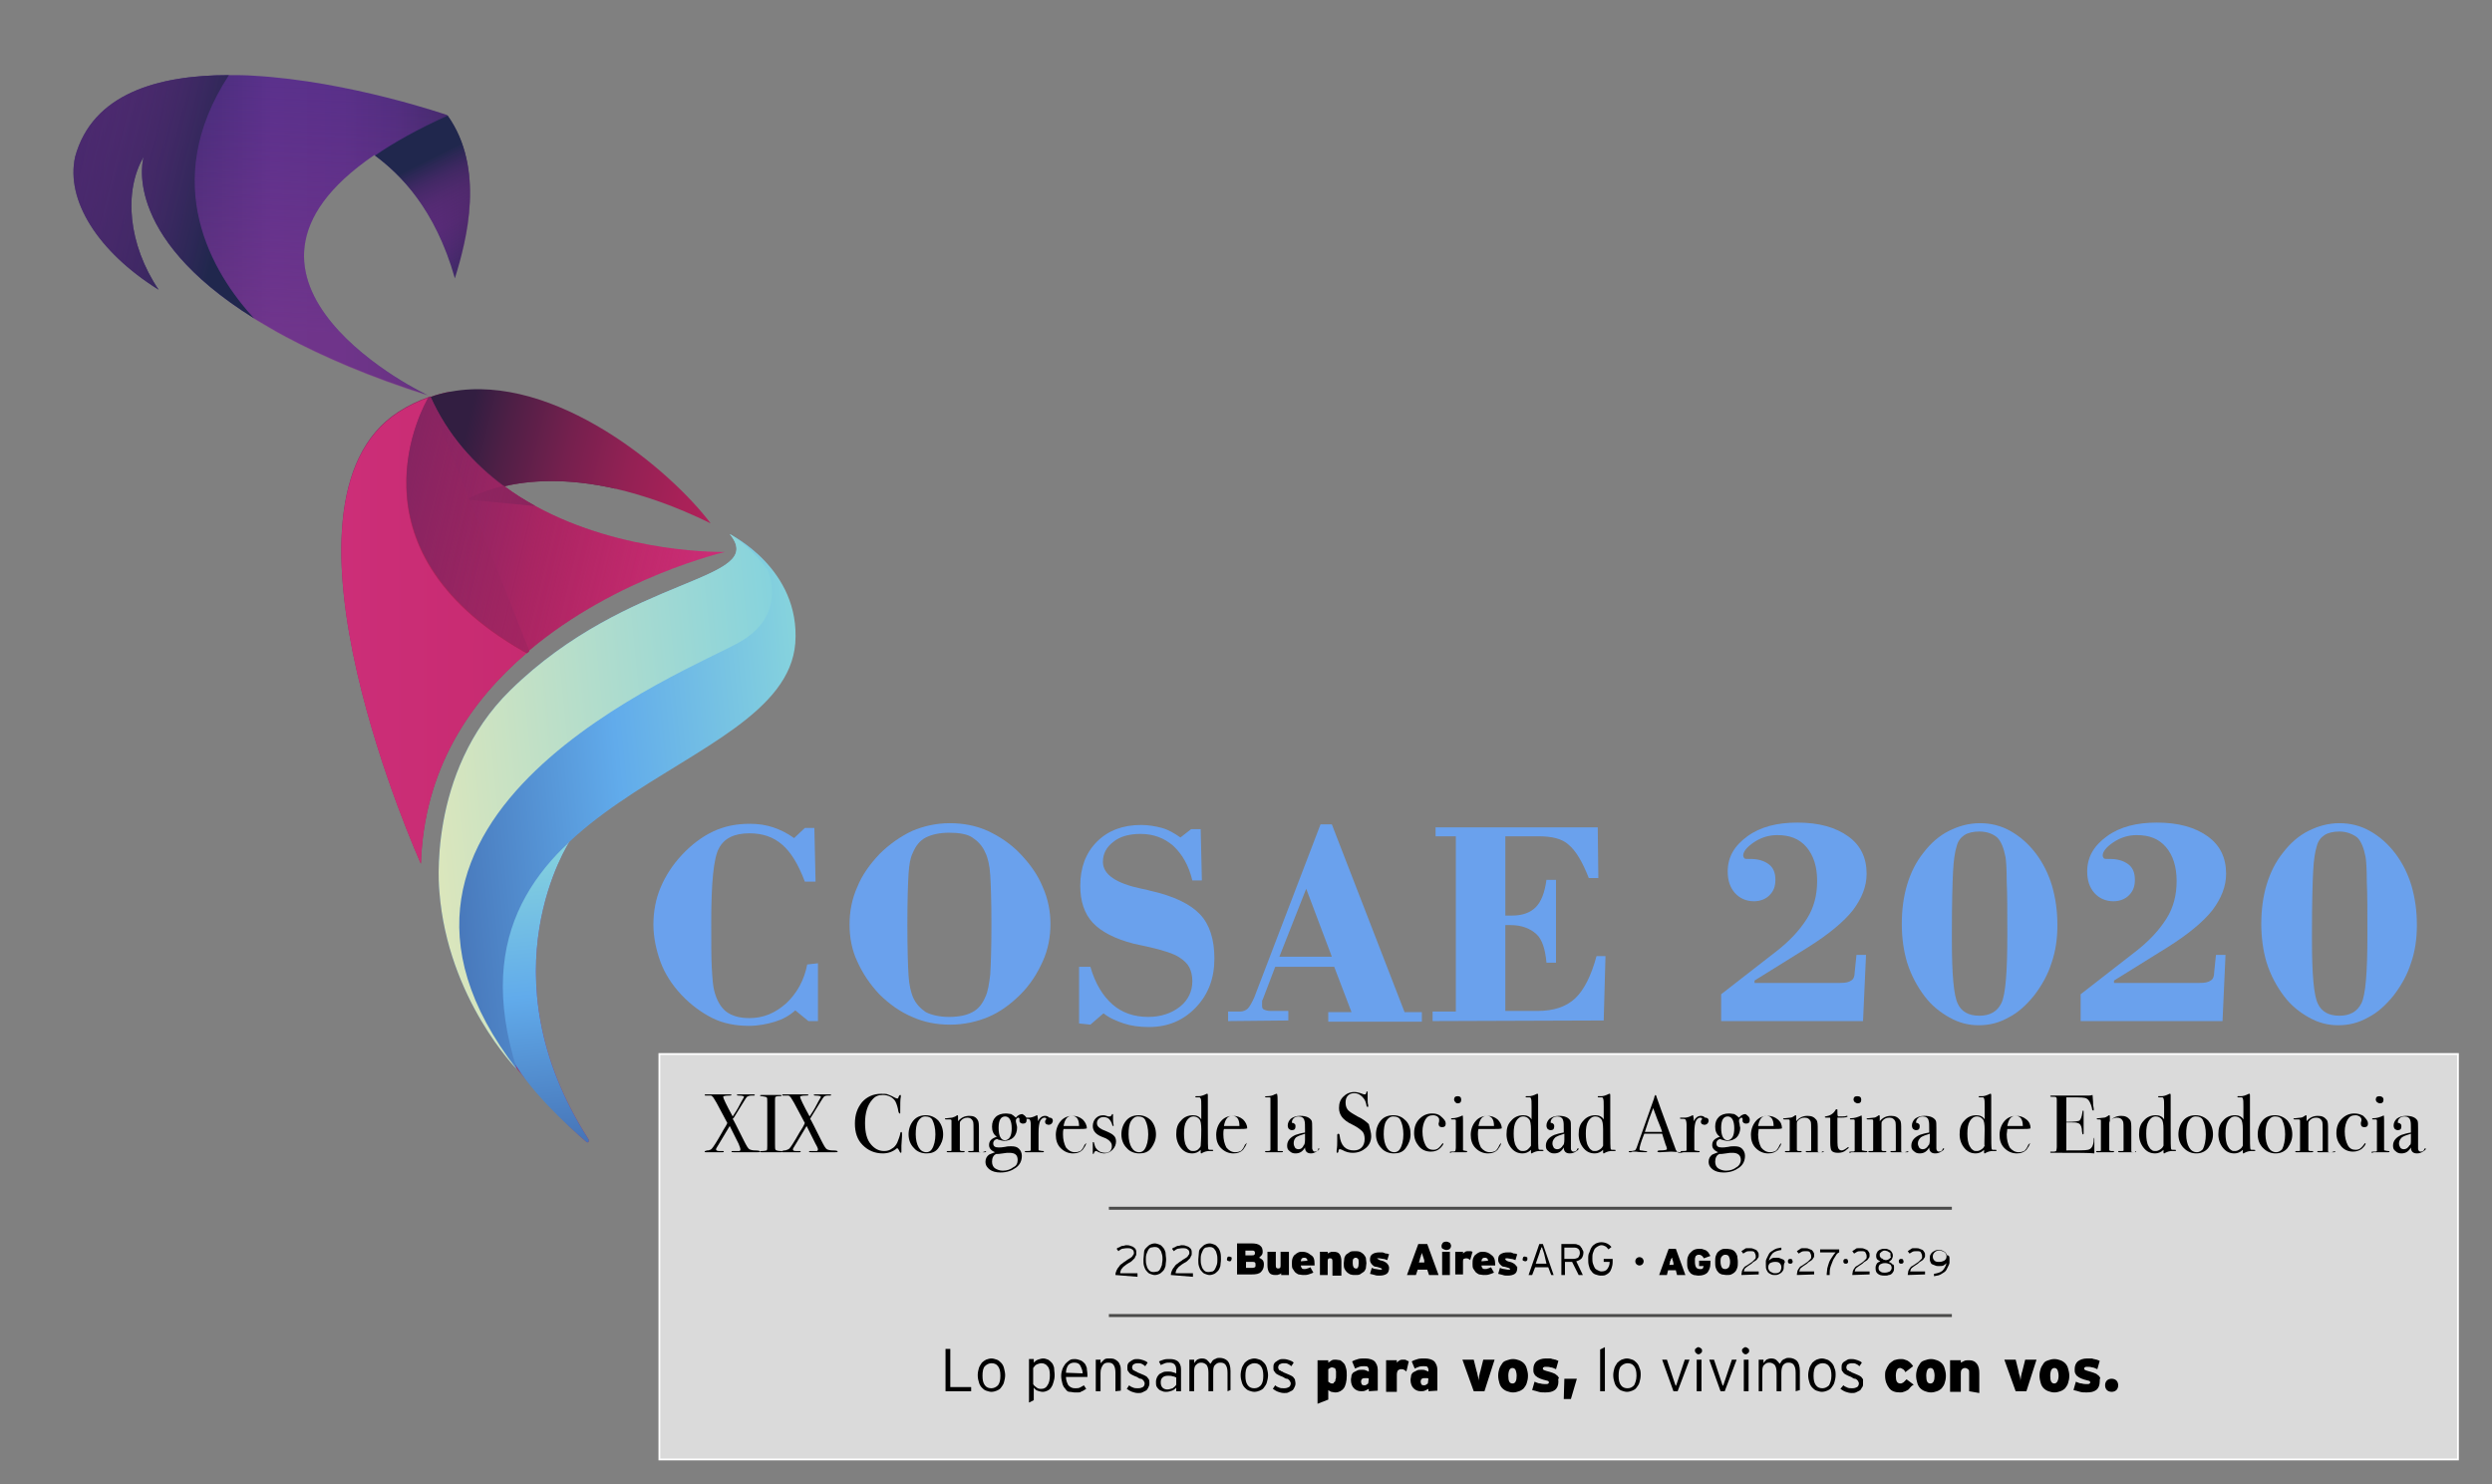 <?xml version="1.0" encoding="UTF-8" standalone="no"?>
<!-- Generator: Adobe Illustrator 23.1.1, SVG Export Plug-In . SVG Version: 6.00 Build 0)  -->

<svg
   xmlns:dc="http://purl.org/dc/elements/1.1/"
   xmlns:cc="http://creativecommons.org/ns#"
   xmlns:rdf="http://www.w3.org/1999/02/22-rdf-syntax-ns#"
   xmlns:svg="http://www.w3.org/2000/svg"
   xmlns="http://www.w3.org/2000/svg"
   xmlns:sodipodi="http://sodipodi.sourceforge.net/DTD/sodipodi-0.dtd"
   xmlns:inkscape="http://www.inkscape.org/namespaces/inkscape"
   version="1.1"
   id="Capa_1"
   x="0px"
   y="0px"
   viewBox="0 0 418 249"
   style="enable-background:new 0 0 418 249;"
   xml:space="preserve"
   sodipodi:docname="logo_negro_3.svg"
   inkscape:version="0.92.3 (2405546, 2018-03-11)"><rect x="0" y="0" width="418" height="249" fill="#808080" stroke="none"/><defs
   id="defs1270" /><sodipodi:namedview
   pagecolor="#ffffff"
   bordercolor="#666666"
   borderopacity="1"
   objecttolerance="10"
   gridtolerance="10"
   guidetolerance="10"
   inkscape:pageopacity="0"
   inkscape:pageshadow="2"
   inkscape:window-width="1366"
   inkscape:window-height="712"
   id="namedview1268"
   showgrid="false"
   inkscape:zoom="1.9258373"
   inkscape:cx="307.39876"
   inkscape:cy="124.5"
   inkscape:window-x="0"
   inkscape:window-y="30"
   inkscape:window-maximized="1"
   inkscape:current-layer="Capa_1" />
<style
   type="text/css"
   id="style815">
	.st0{fill:#6AA1ED;}
	.st1{fill:url(#SVGID_1_);}
	.st2{fill:url(#SVGID_2_);}
	.st3{fill:url(#SVGID_3_);}
	.st4{fill:url(#SVGID_4_);}
	.st5{fill:url(#SVGID_5_);}
	.st6{fill:url(#SVGID_6_);}
	.st7{fill:url(#SVGID_7_);}
	.st8{fill:url(#SVGID_8_);}
	.st9{fill:url(#SVGID_9_);}
	.st10{fill:url(#SVGID_10_);}
	.st11{fill:url(#SVGID_11_);}
	.st12{fill:url(#SVGID_12_);}
	.st13{fill:url(#SVGID_13_);}
	.st14{fill:url(#SVGID_14_);}
	.st15{fill:url(#SVGID_15_);}
	.st16{opacity:0.43;fill:url(#SVGID_16_);enable-background:new    ;}
	.st17{fill:url(#SVGID_17_);}
	.st18{fill:url(#SVGID_18_);}
	.st19{stroke:#4B4B4A;stroke-width:0.5;stroke-miterlimit:10;}
</style>
<rect
   style="opacity:1;fill:#ffffff;fill-opacity:0.71;stroke:#ffffff;stroke-width:0.301;stroke-miterlimit:4.25;stroke-dasharray:none;stroke-opacity:1"
   id="rect1274"
   width="301.687"
   height="68.022"
   x="110.601"
   y="176.824" /><g
   id="g895">
	<g
   id="g857">
		<path
   d="M187.1,213.9c0-0.3,0.1-0.6,0.2-0.8c0.1-0.2,0.2-0.4,0.4-0.6c0.1-0.2,0.3-0.4,0.5-0.5c0.2-0.2,0.4-0.3,0.7-0.5    c0.2-0.2,0.5-0.3,0.6-0.4c0.2-0.1,0.3-0.2,0.4-0.3s0.1-0.2,0.2-0.3s0.1-0.2,0.1-0.3c0-0.3-0.1-0.5-0.3-0.6    c-0.2-0.2-0.5-0.2-0.9-0.2c-0.3,0-0.6,0.1-0.8,0.1c-0.2,0.1-0.4,0.2-0.6,0.4l-0.3-0.4c0.1-0.1,0.2-0.2,0.3-0.2s0.2-0.1,0.4-0.2    s0.3-0.1,0.4-0.1c0.2,0,0.3-0.1,0.5-0.1c0.2,0,0.5,0,0.7,0.1c0.2,0.1,0.4,0.1,0.5,0.2s0.3,0.2,0.4,0.4c0.1,0.2,0.1,0.4,0.1,0.6    c0,0.2,0,0.4-0.1,0.5s-0.1,0.3-0.2,0.4s-0.2,0.2-0.4,0.4s-0.4,0.3-0.6,0.4c-0.3,0.2-0.5,0.3-0.7,0.5c-0.2,0.1-0.3,0.3-0.4,0.4    s-0.2,0.2-0.2,0.4c-0.1,0.1-0.1,0.2-0.1,0.4h2.9v0.6L187.1,213.9L187.1,213.9z"
   id="path817" />
		<path
   d="M195.6,211.3c0,0.4-0.1,0.8-0.1,1.1c-0.1,0.3-0.2,0.6-0.4,0.8c-0.2,0.2-0.4,0.4-0.6,0.5c-0.2,0.1-0.5,0.2-0.8,0.2    c-0.3,0-0.5-0.1-0.8-0.2s-0.4-0.3-0.6-0.5c-0.2-0.2-0.3-0.5-0.4-0.8c-0.1-0.3-0.1-0.7-0.1-1.1s0.1-0.8,0.1-1.2s0.2-0.6,0.4-0.8    c0.2-0.2,0.4-0.4,0.6-0.5c0.2-0.1,0.5-0.2,0.8-0.2c0.3,0,0.5,0.1,0.8,0.2s0.4,0.3,0.6,0.5c0.2,0.2,0.3,0.5,0.4,0.8    C195.5,210.5,195.6,210.9,195.6,211.3z M195,211.3c0-0.3,0-0.6-0.1-0.9s-0.1-0.5-0.3-0.7c-0.1-0.2-0.2-0.3-0.4-0.4    c-0.2-0.1-0.4-0.1-0.6-0.1c-0.2,0-0.4,0.1-0.6,0.1c-0.2,0.1-0.3,0.2-0.4,0.4c-0.1,0.2-0.2,0.4-0.3,0.7c-0.1,0.3-0.1,0.6-0.1,0.9    s0,0.6,0.1,0.9s0.1,0.5,0.3,0.7c0.1,0.2,0.2,0.3,0.4,0.4c0.2,0.1,0.4,0.1,0.6,0.1c0.2,0,0.4-0.1,0.6-0.1c0.2-0.1,0.3-0.2,0.4-0.4    c0.1-0.2,0.2-0.4,0.3-0.7C194.9,211.9,195,211.6,195,211.3z"
   id="path819" />
		<path
   d="M196.4,213.9c0-0.3,0.1-0.6,0.2-0.8c0.1-0.2,0.2-0.4,0.4-0.6c0.1-0.2,0.3-0.4,0.5-0.5c0.2-0.2,0.4-0.3,0.7-0.5    c0.2-0.2,0.5-0.3,0.6-0.4c0.2-0.1,0.3-0.2,0.4-0.3s0.1-0.2,0.2-0.3s0.1-0.2,0.1-0.3c0-0.3-0.1-0.5-0.3-0.6    c-0.2-0.2-0.5-0.2-0.9-0.2c-0.3,0-0.6,0.1-0.8,0.1c-0.2,0.1-0.4,0.2-0.6,0.4l-0.3-0.4c0.1-0.1,0.2-0.2,0.3-0.2s0.2-0.1,0.4-0.2    s0.3-0.1,0.4-0.1c0.2,0,0.3-0.1,0.5-0.1c0.2,0,0.5,0,0.7,0.1c0.2,0.1,0.4,0.1,0.5,0.2s0.3,0.2,0.4,0.4c0.1,0.2,0.1,0.4,0.1,0.6    c0,0.2,0,0.4-0.1,0.5s-0.1,0.3-0.2,0.4s-0.2,0.2-0.4,0.4s-0.4,0.3-0.6,0.4c-0.3,0.2-0.5,0.3-0.7,0.5c-0.2,0.1-0.3,0.3-0.4,0.4    s-0.2,0.2-0.2,0.4c-0.1,0.1-0.1,0.2-0.1,0.4h2.9v0.6L196.4,213.9L196.4,213.9z"
   id="path821" />
		<path
   d="M204.8,211.3c0,0.4-0.1,0.8-0.1,1.1c-0.1,0.3-0.2,0.6-0.4,0.8c-0.2,0.2-0.4,0.4-0.6,0.5c-0.2,0.1-0.5,0.2-0.8,0.2    c-0.3,0-0.5-0.1-0.8-0.2s-0.4-0.3-0.6-0.5c-0.2-0.2-0.3-0.5-0.4-0.8c-0.1-0.3-0.1-0.7-0.1-1.1s0.1-0.8,0.1-1.2s0.2-0.6,0.4-0.8    c0.2-0.2,0.4-0.4,0.6-0.5c0.2-0.1,0.5-0.2,0.8-0.2c0.3,0,0.5,0.1,0.8,0.2s0.4,0.3,0.6,0.5c0.2,0.2,0.3,0.5,0.4,0.8    C204.8,210.5,204.8,210.9,204.8,211.3z M204.2,211.3c0-0.3,0-0.6-0.1-0.9s-0.1-0.5-0.3-0.7c-0.1-0.2-0.2-0.3-0.4-0.4    c-0.2-0.1-0.4-0.1-0.6-0.1c-0.2,0-0.4,0.1-0.6,0.1c-0.2,0.1-0.3,0.2-0.4,0.4c-0.1,0.2-0.2,0.4-0.3,0.7c-0.1,0.3-0.1,0.6-0.1,0.9    s0,0.6,0.1,0.9s0.1,0.5,0.3,0.7c0.1,0.2,0.2,0.3,0.4,0.4c0.2,0.1,0.4,0.1,0.6,0.1c0.2,0,0.4-0.1,0.6-0.1c0.2-0.1,0.3-0.2,0.4-0.4    c0.1-0.2,0.2-0.4,0.3-0.7C204.2,211.9,204.2,211.6,204.2,211.3z"
   id="path823" />
		<path
   d="M206.6,211.2c0,0.1-0.1,0.2-0.1,0.3c-0.1,0.1-0.2,0.1-0.3,0.1c-0.1,0-0.2-0.1-0.3-0.1c-0.1-0.1-0.1-0.2-0.1-0.3    c0-0.1,0.1-0.2,0.1-0.3c0.1-0.1,0.2-0.1,0.3-0.1c0.1,0,0.2,0.1,0.3,0.1C206.6,210.9,206.6,211,206.6,211.2z"
   id="path825" />
		<path
   d="M212,212.2c0,0.5-0.2,0.9-0.5,1.2c-0.3,0.3-0.8,0.4-1.5,0.4h-2.5v-5.2h2.5c0.6,0,1.1,0.1,1.4,0.4c0.3,0.2,0.4,0.6,0.4,1    c0,0.3-0.1,0.5-0.2,0.6s-0.3,0.3-0.4,0.4c0.2,0.1,0.4,0.2,0.6,0.4C212,211.7,212,211.9,212,212.2z M210.5,210.2    c0-0.1,0-0.2-0.1-0.3c-0.1-0.1-0.2-0.1-0.4-0.1h-1.1v0.8h1.1c0.2,0,0.3,0,0.4-0.1C210.5,210.4,210.5,210.4,210.5,210.2z     M210.6,212.2c0-0.2,0-0.3-0.1-0.4c-0.1-0.1-0.2-0.1-0.4-0.1h-1.1v1h1.1c0.2,0,0.3-0.1,0.4-0.1    C210.6,212.5,210.6,212.4,210.6,212.2z"
   id="path827" />
		<path
   d="M214.9,213.9v-0.3c-0.1,0.1-0.2,0.2-0.4,0.2c-0.1,0.1-0.3,0.1-0.6,0.1c-0.4,0-0.8-0.1-1-0.4s-0.3-0.7-0.3-1.2V210h1.4v2.2    c0,0.2,0,0.4,0.1,0.5s0.2,0.1,0.3,0.1s0.2,0,0.3-0.1c0.1-0.1,0.1-0.2,0.1-0.5V210h1.4v3.9L214.9,213.9L214.9,213.9z"
   id="path829" />
		<path
   d="M220.5,212.1c0,0.1,0,0.1,0,0.1c0,0,0,0.1,0,0.1h-2.3c0,0.2,0.1,0.4,0.2,0.5c0.1,0.1,0.3,0.1,0.4,0.1c0.2,0,0.3,0,0.5-0.1    c0.1,0,0.3-0.1,0.5-0.2l0.5,0.9c-0.2,0.1-0.5,0.2-0.8,0.3c-0.3,0.1-0.5,0.1-0.9,0.1c-0.3,0-0.6-0.1-0.8-0.1    c-0.2-0.1-0.4-0.2-0.6-0.4c-0.1-0.2-0.3-0.4-0.4-0.6c-0.1-0.2-0.1-0.5-0.1-0.8c0-0.3,0-0.6,0.1-0.9c0.1-0.2,0.2-0.5,0.4-0.6    c0.2-0.2,0.4-0.3,0.6-0.4s0.5-0.1,0.7-0.1c0.5,0,1,0.2,1.3,0.5C220.4,210.8,220.5,211.3,220.5,212.1z M219.3,211.5    c0-0.2-0.1-0.4-0.2-0.4c-0.1-0.1-0.2-0.1-0.4-0.1c-0.3,0-0.5,0.2-0.5,0.6L219.3,211.5L219.3,211.5z"
   id="path831" />
		<path
   d="M223.5,213.9v-2.2c0-0.2,0-0.4-0.1-0.5s-0.2-0.1-0.3-0.1c-0.1,0-0.3,0-0.3,0.1c-0.1,0.1-0.1,0.2-0.1,0.5v2.2h-1.3V210h1.3    l0,0.3c0.1-0.1,0.3-0.2,0.4-0.2c0.1-0.1,0.3-0.1,0.6-0.1c0.4,0,0.8,0.1,1,0.4c0.2,0.3,0.3,0.7,0.3,1.2v2.4H223.5z"
   id="path833" />
		<path
   d="M229.2,211.9c0,0.3-0.1,0.6-0.1,0.9c-0.1,0.2-0.2,0.5-0.4,0.6s-0.4,0.3-0.6,0.4c-0.2,0.1-0.5,0.1-0.8,0.1s-0.5,0-0.8-0.1    c-0.2-0.1-0.4-0.2-0.6-0.4c-0.2-0.2-0.3-0.4-0.4-0.6c-0.1-0.2-0.1-0.6-0.1-0.9s0.1-0.6,0.1-0.9c0.1-0.2,0.2-0.5,0.4-0.6    s0.4-0.3,0.6-0.4c0.2-0.1,0.5-0.1,0.8-0.1s0.5,0,0.8,0.1c0.2,0.1,0.4,0.2,0.6,0.4c0.2,0.2,0.3,0.4,0.4,0.6    C229.1,211.3,229.2,211.6,229.2,211.9z M227.9,211.9c0-0.3,0-0.6-0.1-0.7c-0.1-0.1-0.2-0.2-0.4-0.2s-0.3,0.1-0.4,0.2    s-0.1,0.4-0.1,0.7c0,0.6,0.2,0.9,0.5,0.9C227.7,212.9,227.9,212.6,227.9,211.9z"
   id="path835" />
		<path
   d="M233,212.7c0,0.4-0.1,0.8-0.4,1s-0.7,0.3-1.2,0.3c-0.3,0-0.6,0-0.8-0.1c-0.3-0.1-0.5-0.1-0.8-0.2l0.3-1    c0.2,0.1,0.5,0.2,0.7,0.2s0.4,0.1,0.6,0.1c0.1,0,0.2,0,0.3,0c0.1,0,0.1-0.1,0.1-0.1s0-0.1-0.1-0.1c0,0-0.1-0.1-0.2-0.1    c-0.3-0.1-0.6-0.2-0.8-0.2s-0.4-0.2-0.5-0.3s-0.2-0.2-0.3-0.4s-0.1-0.3-0.1-0.5c0-0.4,0.1-0.7,0.4-0.9c0.3-0.2,0.7-0.3,1.2-0.3    c0.1,0,0.3,0,0.4,0c0.1,0,0.2,0,0.4,0.1s0.2,0.1,0.4,0.1s0.2,0.1,0.4,0.1l-0.3,1c-0.3-0.1-0.5-0.2-0.7-0.2s-0.4-0.1-0.6-0.1    c-0.1,0-0.2,0-0.3,0S231,211,231,211c0,0,0,0.1,0,0.1s0,0,0.1,0.1s0.1,0,0.1,0.1c0.1,0,0.1,0,0.2,0.1c0.3,0.1,0.5,0.1,0.7,0.2    c0.2,0.1,0.4,0.2,0.5,0.3c0.1,0.1,0.2,0.2,0.3,0.4C232.9,212.3,233,212.5,233,212.7z"
   id="path837" />
		<path
   d="M239.7,213.9l-0.3-0.9h-1.6l-0.3,0.9H236l1.9-5.2h1.5l1.9,5.2H239.7z M238.9,211.5c0-0.2-0.1-0.3-0.1-0.4    s-0.1-0.2-0.1-0.3c0-0.1-0.1-0.2-0.1-0.3s0-0.2-0.1-0.3c0,0.1,0,0.2-0.1,0.3s0,0.2-0.1,0.3c0,0.1-0.1,0.2-0.1,0.3    c0,0.1-0.1,0.3-0.1,0.4l-0.1,0.3h0.9L238.9,211.5z"
   id="path839" />
		<path
   d="M243.4,209c0,0.2-0.1,0.4-0.2,0.5c-0.1,0.1-0.3,0.2-0.6,0.2c-0.2,0-0.4-0.1-0.6-0.2s-0.2-0.3-0.2-0.5    c0-0.2,0.1-0.3,0.2-0.5c0.1-0.1,0.3-0.2,0.6-0.2c0.2,0,0.4,0.1,0.6,0.2C243.3,208.7,243.4,208.8,243.4,209z M241.9,213.9V210h1.3    v3.9H241.9z"
   id="path841" />
		<path
   d="M246.6,211.4c-0.1-0.1-0.2-0.2-0.3-0.2c-0.1-0.1-0.2-0.1-0.4-0.1c-0.2,0-0.3,0.1-0.4,0.1c-0.1,0.1-0.1,0.3-0.1,0.5v2.1    h-1.3V210h1.3v0.3c0.1-0.1,0.2-0.2,0.4-0.3c0.1-0.1,0.3-0.1,0.5-0.1c0.1,0,0.3,0,0.4,0c0.1,0,0.2,0.1,0.3,0.1L246.6,211.4z"
   id="path843" />
		<path
   d="M250.8,212.1c0,0.1,0,0.1,0,0.1c0,0,0,0.1,0,0.1h-2.3c0,0.2,0.1,0.4,0.2,0.5c0.1,0.1,0.3,0.1,0.4,0.1c0.2,0,0.3,0,0.5-0.1    c0.1,0,0.3-0.1,0.5-0.2l0.5,0.9c-0.2,0.1-0.5,0.2-0.8,0.3c-0.3,0.1-0.5,0.1-0.9,0.1c-0.3,0-0.6-0.1-0.8-0.1    c-0.2-0.1-0.4-0.2-0.6-0.4c-0.1-0.2-0.3-0.4-0.4-0.6c-0.1-0.2-0.1-0.5-0.1-0.8c0-0.3,0-0.6,0.1-0.9c0.1-0.2,0.2-0.5,0.4-0.6    c0.2-0.2,0.4-0.3,0.6-0.4s0.5-0.1,0.7-0.1c0.5,0,1,0.2,1.3,0.5C250.6,210.8,250.8,211.3,250.8,212.1z M249.6,211.5    c0-0.2-0.1-0.4-0.2-0.4c-0.1-0.1-0.2-0.1-0.4-0.1c-0.3,0-0.5,0.2-0.5,0.6L249.6,211.5L249.6,211.5z"
   id="path845" />
		<path
   d="M254.5,212.7c0,0.4-0.1,0.8-0.4,1s-0.7,0.3-1.2,0.3c-0.3,0-0.6,0-0.8-0.1c-0.3-0.1-0.5-0.1-0.8-0.2l0.3-1    c0.2,0.1,0.5,0.2,0.7,0.2s0.4,0.1,0.6,0.1c0.1,0,0.2,0,0.3,0c0.1,0,0.1-0.1,0.1-0.1s0-0.1-0.1-0.1c0,0-0.1-0.1-0.2-0.1    c-0.3-0.1-0.6-0.2-0.8-0.2s-0.4-0.2-0.5-0.3s-0.2-0.2-0.3-0.4s-0.1-0.3-0.1-0.5c0-0.4,0.1-0.7,0.4-0.9c0.3-0.2,0.7-0.3,1.2-0.3    c0.1,0,0.3,0,0.4,0c0.1,0,0.2,0,0.4,0.1s0.2,0.1,0.4,0.1s0.2,0.1,0.4,0.1l-0.3,1c-0.3-0.1-0.5-0.2-0.7-0.2s-0.4-0.1-0.6-0.1    c-0.1,0-0.2,0-0.3,0s-0.1,0.1-0.1,0.1c0,0,0,0.1,0,0.1s0,0,0.1,0.1s0.1,0,0.1,0.1c0.1,0,0.1,0,0.2,0.1c0.3,0.1,0.5,0.1,0.7,0.2    c0.2,0.1,0.4,0.2,0.5,0.3c0.1,0.1,0.2,0.2,0.3,0.4C254.5,212.3,254.5,212.5,254.5,212.7z"
   id="path847" />
		<path
   d="M256.2,211.2c0,0.1,0,0.2-0.1,0.3c-0.1,0.1-0.2,0.1-0.3,0.1c-0.1,0-0.2-0.1-0.3-0.1s-0.1-0.2-0.1-0.3    c0-0.1,0.1-0.2,0.1-0.3c0.1-0.1,0.2-0.1,0.3-0.1c0.1,0,0.2,0.1,0.3,0.1C256.2,210.9,256.2,211,256.2,211.2z"
   id="path849" />
		<path
   d="M260.2,213.9l-0.5-1.3h-2.2l-0.5,1.3h-0.6l1.8-5.2h0.6l1.8,5.2H260.2z M259,210.3c0-0.1-0.1-0.2-0.1-0.3s-0.1-0.2-0.1-0.3    s-0.1-0.2-0.1-0.3s0-0.1-0.1-0.2c0,0.1,0,0.1-0.1,0.2c0,0.1,0,0.2-0.1,0.3s-0.1,0.2-0.1,0.3c0,0.1-0.1,0.2-0.1,0.3l-0.6,1.7h1.8    L259,210.3z"
   id="path851" />
		<path
   d="M265.6,210.1c0,0.4-0.1,0.7-0.3,1c-0.2,0.2-0.5,0.4-0.9,0.5l1.1,2.3h-0.7l-1.1-2.2h-1.2v2.2h-0.6v-5.2h2.1    c0.2,0,0.4,0,0.6,0.1s0.4,0.1,0.5,0.3s0.3,0.3,0.3,0.5C265.5,209.7,265.6,209.9,265.6,210.1z M265,210.2c0-0.3-0.1-0.6-0.3-0.7    c-0.2-0.2-0.5-0.2-0.8-0.2h-1.5v1.9h1.4c0.4,0,0.7-0.1,0.9-0.2C264.9,210.7,265,210.5,265,210.2z"
   id="path853" />
		<path
   d="M270.3,212.8c-0.1,0.3-0.2,0.5-0.4,0.7c-0.2,0.2-0.4,0.3-0.6,0.4s-0.5,0.1-0.8,0.1c-0.3,0-0.6-0.1-0.9-0.2    s-0.5-0.3-0.7-0.6c-0.2-0.2-0.3-0.5-0.4-0.9s-0.1-0.7-0.1-1.1c0-0.4,0-0.8,0.2-1.1c0.1-0.3,0.2-0.6,0.4-0.9s0.4-0.4,0.7-0.6    c0.3-0.1,0.5-0.2,0.9-0.2c0.7,0,1.3,0.3,1.7,0.8l-0.5,0.4c-0.2-0.2-0.3-0.4-0.5-0.5s-0.4-0.2-0.7-0.2c-0.2,0-0.4,0.1-0.6,0.2    s-0.4,0.3-0.5,0.4c-0.1,0.2-0.2,0.4-0.3,0.7c-0.1,0.3-0.1,0.6-0.1,0.9s0,0.6,0.1,0.9s0.2,0.5,0.3,0.7c0.1,0.2,0.3,0.3,0.5,0.4    s0.4,0.2,0.6,0.2c0.4,0,0.8-0.1,1-0.4c0.2-0.3,0.4-0.6,0.4-1.2v0H269v-0.5h1.5v0.5C270.5,212.2,270.4,212.5,270.3,212.8z"
   id="path855" />
	</g>
	<g
   id="g893">
		<g
   id="g891">
			<g
   id="g889">
				<path
   d="M275.7,211.6c0,0.2-0.1,0.4-0.2,0.5c-0.1,0.1-0.3,0.2-0.5,0.2s-0.4-0.1-0.5-0.2c-0.1-0.1-0.2-0.3-0.2-0.5      s0.1-0.4,0.2-0.5c0.1-0.1,0.3-0.2,0.5-0.2s0.4,0.1,0.5,0.2C275.6,211.2,275.7,211.4,275.7,211.6z"
   id="path859" />
				<path
   d="M281.3,213.9l-0.2-0.8h-1.3l-0.2,0.8h-1.3l1.6-4.4h1.2l1.6,4.4H281.3z M280.7,211.9c0-0.1-0.1-0.3-0.1-0.4      c0-0.1-0.1-0.2-0.1-0.3s0-0.2-0.1-0.2c0-0.1,0-0.1,0-0.2c0,0.1,0,0.1,0,0.2c0,0.1,0,0.1-0.1,0.2s0,0.2-0.1,0.3s-0.1,0.2-0.1,0.4      l-0.1,0.3h0.7L280.7,211.9z"
   id="path861" />
				<path
   d="M286.4,213.5c-0.3,0.3-0.8,0.5-1.5,0.5c-0.3,0-0.6-0.1-0.8-0.1c-0.2-0.1-0.5-0.2-0.6-0.4c-0.2-0.2-0.3-0.4-0.4-0.7      c-0.1-0.3-0.1-0.6-0.1-1c0-0.3,0-0.6,0.1-0.9c0.1-0.3,0.2-0.5,0.4-0.7c0.2-0.2,0.4-0.4,0.6-0.5c0.2-0.1,0.5-0.2,0.9-0.2      c0.3,0,0.5,0,0.7,0.1c0.2,0.1,0.4,0.1,0.5,0.2c0.1,0.1,0.3,0.2,0.4,0.4c0.1,0.2,0.2,0.3,0.3,0.5l-1.1,0.4      c-0.1-0.2-0.2-0.3-0.3-0.4c-0.1-0.1-0.3-0.2-0.5-0.2c-0.1,0-0.3,0-0.4,0.1c-0.1,0.1-0.2,0.1-0.2,0.2s-0.1,0.2-0.1,0.4      c0,0.1,0,0.3,0,0.5c0,0.4,0.1,0.8,0.2,0.9c0.1,0.2,0.4,0.3,0.6,0.3c0.1,0,0.2,0,0.3,0s0.2-0.1,0.2-0.1c0.1-0.1,0.1-0.1,0.1-0.2      s0-0.1,0.1-0.2H285v-0.9h1.9v0.5C286.9,212.6,286.7,213.1,286.4,213.5z"
   id="path863" />
				<path
   d="M291.5,211.7c0,0.4,0,0.7-0.1,1s-0.2,0.5-0.4,0.7c-0.2,0.2-0.4,0.3-0.6,0.4s-0.5,0.1-0.8,0.1c-0.3,0-0.6-0.1-0.8-0.1      c-0.2-0.1-0.5-0.2-0.6-0.4c-0.2-0.2-0.3-0.4-0.4-0.7c-0.1-0.3-0.1-0.6-0.1-1s0-0.7,0.1-1s0.2-0.5,0.4-0.7      c0.2-0.2,0.4-0.3,0.6-0.4s0.5-0.1,0.8-0.1c0.3,0,0.6,0.1,0.8,0.1c0.2,0.1,0.5,0.2,0.6,0.4c0.2,0.2,0.3,0.4,0.4,0.7      C291.4,211,291.5,211.3,291.5,211.7z M290.2,211.7c0-0.4-0.1-0.7-0.2-0.9c-0.1-0.2-0.3-0.3-0.6-0.3s-0.4,0.1-0.6,0.3      s-0.2,0.5-0.2,0.9s0.1,0.7,0.2,0.9c0.1,0.2,0.3,0.3,0.6,0.3c0.2,0,0.4-0.1,0.6-0.3C290.1,212.4,290.2,212.1,290.2,211.7z"
   id="path865" />
				<path
   d="M292.1,213.9c0-0.3,0.1-0.5,0.1-0.7c0.1-0.2,0.2-0.4,0.3-0.5c0.1-0.2,0.3-0.3,0.5-0.4s0.4-0.3,0.6-0.4      c0.2-0.1,0.4-0.3,0.5-0.4s0.2-0.2,0.3-0.3c0.1-0.1,0.1-0.2,0.1-0.2c0-0.1,0-0.2,0-0.3c0-0.2-0.1-0.4-0.2-0.6s-0.4-0.2-0.7-0.2      c-0.3,0-0.5,0-0.7,0.1c-0.2,0.1-0.3,0.2-0.5,0.3l-0.3-0.4c0.1-0.1,0.2-0.1,0.3-0.2s0.2-0.1,0.3-0.2c0.1-0.1,0.2-0.1,0.4-0.1      c0.1,0,0.3,0,0.4,0c0.2,0,0.4,0,0.6,0.1c0.2,0.1,0.3,0.1,0.5,0.2c0.1,0.1,0.2,0.2,0.3,0.4c0.1,0.1,0.1,0.3,0.1,0.5      c0,0.2,0,0.3-0.1,0.4s-0.1,0.2-0.2,0.3c-0.1,0.1-0.2,0.2-0.4,0.3s-0.3,0.2-0.5,0.4c-0.2,0.1-0.4,0.3-0.6,0.4      c-0.1,0.1-0.3,0.2-0.4,0.3c-0.1,0.1-0.2,0.2-0.2,0.3c0,0.1-0.1,0.2-0.1,0.3h2.5v0.5L292.1,213.9L292.1,213.9z"
   id="path867" />
				<path
   d="M299.2,212.5c0,0.2,0,0.4-0.1,0.6s-0.2,0.3-0.3,0.4c-0.1,0.1-0.3,0.2-0.5,0.3s-0.4,0.1-0.6,0.1c-0.2,0-0.4,0-0.6-0.1      c-0.2-0.1-0.4-0.2-0.5-0.3s-0.2-0.3-0.3-0.5c-0.1-0.2-0.1-0.5-0.1-0.8c0-0.2,0-0.4,0-0.6c0-0.2,0.1-0.4,0.2-0.6      c0.1-0.2,0.2-0.4,0.3-0.6c0.1-0.2,0.3-0.4,0.5-0.5s0.4-0.3,0.7-0.4c0.2-0.1,0.5-0.1,0.9-0.2v0.4c-0.6,0.1-1,0.2-1.4,0.5      c-0.3,0.3-0.6,0.8-0.7,1.3c0.1-0.1,0.3-0.3,0.5-0.4c0.2-0.1,0.5-0.1,0.8-0.1c0.2,0,0.4,0,0.6,0.1c0.2,0.1,0.3,0.1,0.5,0.2      s0.2,0.2,0.3,0.4C299.2,212.1,299.2,212.3,299.2,212.5z M298.8,212.6c0-0.3-0.1-0.5-0.3-0.7c-0.2-0.2-0.5-0.2-0.8-0.2      s-0.6,0.1-0.8,0.2c-0.2,0.2-0.3,0.4-0.3,0.7c0,0.1,0,0.3,0.1,0.4c0,0.1,0.1,0.2,0.2,0.3s0.2,0.1,0.4,0.2      c0.1,0.1,0.3,0.1,0.5,0.1c0.4,0,0.6-0.1,0.8-0.3C298.7,213.1,298.8,212.9,298.8,212.6z"
   id="path869" />
				<path
   d="M300.7,211.6c0,0.1,0,0.2-0.1,0.3s-0.2,0.1-0.3,0.1s-0.2,0-0.3-0.1s-0.1-0.2-0.1-0.3s0-0.2,0.1-0.3      c0.1-0.1,0.2-0.1,0.3-0.1s0.2,0,0.3,0.1C300.6,211.4,300.7,211.5,300.7,211.6z"
   id="path871" />
				<path
   d="M301.4,213.9c0-0.3,0.1-0.5,0.1-0.7c0.1-0.2,0.2-0.4,0.3-0.5c0.1-0.2,0.3-0.3,0.5-0.4s0.4-0.3,0.6-0.4      c0.2-0.1,0.4-0.3,0.5-0.4s0.2-0.2,0.3-0.3c0.1-0.1,0.1-0.2,0.1-0.2c0-0.1,0-0.2,0-0.3c0-0.2-0.1-0.4-0.2-0.6s-0.4-0.2-0.7-0.2      c-0.3,0-0.5,0-0.7,0.1c-0.2,0.1-0.3,0.2-0.5,0.3l-0.3-0.4c0.1-0.1,0.2-0.1,0.3-0.2s0.2-0.1,0.3-0.2c0.1-0.1,0.2-0.1,0.4-0.1      c0.1,0,0.3,0,0.4,0c0.2,0,0.4,0,0.6,0.1s0.3,0.1,0.5,0.2c0.1,0.1,0.2,0.2,0.3,0.4c0.1,0.1,0.1,0.3,0.1,0.5c0,0.2,0,0.3-0.1,0.4      s-0.1,0.2-0.2,0.3c-0.1,0.1-0.2,0.2-0.4,0.3s-0.3,0.2-0.5,0.4c-0.2,0.1-0.4,0.3-0.6,0.4c-0.1,0.1-0.3,0.2-0.4,0.3      c-0.1,0.1-0.2,0.2-0.2,0.3c0,0.1-0.1,0.2-0.1,0.3h2.5v0.5L301.4,213.9L301.4,213.9z"
   id="path873" />
				<path
   d="M307.9,210.7c-0.2,0.3-0.4,0.6-0.5,0.9c-0.1,0.3-0.3,0.7-0.4,1.1s-0.1,0.8-0.1,1.2h-0.5c0-0.4,0.1-0.8,0.1-1.1      c0.1-0.4,0.2-0.7,0.3-1s0.3-0.6,0.5-0.9s0.4-0.6,0.6-0.8h-2.6v-0.5h3.2v0.5C308.2,210.2,308,210.5,307.9,210.7z"
   id="path875" />
				<path
   d="M310,211.6c0,0.1,0,0.2-0.1,0.3s-0.2,0.1-0.3,0.1s-0.2,0-0.3-0.1s-0.1-0.2-0.1-0.3s0-0.2,0.1-0.3      c0.1-0.1,0.2-0.1,0.3-0.1s0.2,0,0.3,0.1C309.9,211.4,310,211.5,310,211.6z"
   id="path877" />
				<path
   d="M310.7,213.9c0-0.3,0.1-0.5,0.1-0.7c0.1-0.2,0.2-0.4,0.3-0.5c0.1-0.2,0.3-0.3,0.5-0.4s0.4-0.3,0.6-0.4      c0.2-0.1,0.4-0.3,0.5-0.4s0.2-0.2,0.3-0.3c0.1-0.1,0.1-0.2,0.1-0.2c0-0.1,0-0.2,0-0.3c0-0.2-0.1-0.4-0.2-0.6s-0.4-0.2-0.7-0.2      c-0.3,0-0.5,0-0.7,0.1c-0.2,0.1-0.3,0.2-0.5,0.3l-0.3-0.4c0.1-0.1,0.2-0.1,0.3-0.2s0.2-0.1,0.3-0.2c0.1-0.1,0.2-0.1,0.4-0.1      c0.1,0,0.3,0,0.4,0c0.2,0,0.4,0,0.6,0.1s0.3,0.1,0.5,0.2c0.1,0.1,0.2,0.2,0.3,0.4c0.1,0.1,0.1,0.3,0.1,0.5c0,0.2,0,0.3-0.1,0.4      s-0.1,0.2-0.2,0.3c-0.1,0.1-0.2,0.2-0.4,0.3s-0.3,0.2-0.5,0.4c-0.2,0.1-0.4,0.3-0.6,0.4c-0.1,0.1-0.3,0.2-0.4,0.3      c-0.1,0.1-0.2,0.2-0.2,0.3c0,0.1-0.1,0.2-0.1,0.3h2.5v0.5L310.7,213.9L310.7,213.9z"
   id="path879" />
				<path
   d="M317.7,212.7c0,0.2,0,0.4-0.1,0.6c-0.1,0.2-0.2,0.3-0.3,0.4s-0.3,0.2-0.5,0.2c-0.2,0.1-0.4,0.1-0.7,0.1      c-0.5,0-0.9-0.1-1.1-0.3c-0.3-0.2-0.4-0.5-0.4-1c0-0.3,0.1-0.5,0.2-0.7c0.1-0.2,0.4-0.3,0.6-0.4c-0.2-0.1-0.4-0.2-0.5-0.3      c-0.1-0.1-0.2-0.3-0.2-0.6c0-0.2,0-0.3,0.1-0.5c0.1-0.1,0.1-0.3,0.3-0.4c0.1-0.1,0.3-0.2,0.4-0.2c0.2-0.1,0.4-0.1,0.6-0.1      c0.2,0,0.4,0,0.6,0.1s0.3,0.1,0.4,0.2s0.2,0.2,0.3,0.4s0.1,0.3,0.1,0.5c0,0.2-0.1,0.4-0.2,0.6c-0.1,0.1-0.3,0.3-0.5,0.4      c0.3,0.1,0.5,0.2,0.6,0.4C317.7,212.1,317.7,212.4,317.7,212.7z M317.3,212.7c0-0.2-0.1-0.5-0.3-0.6s-0.5-0.2-0.8-0.2      c-0.4,0-0.6,0.1-0.8,0.2s-0.3,0.4-0.3,0.6c0,0.3,0.1,0.5,0.3,0.6c0.2,0.2,0.5,0.2,0.8,0.2s0.6-0.1,0.8-0.2      C317.2,213.1,317.3,212.9,317.3,212.7z M317.1,210.6c0-0.1,0-0.2,0-0.3c0-0.1-0.1-0.2-0.2-0.2c-0.1-0.1-0.2-0.1-0.3-0.2      c-0.1,0-0.3-0.1-0.4-0.1c-0.2,0-0.3,0-0.4,0.1c-0.1,0-0.2,0.1-0.3,0.2c-0.1,0.1-0.1,0.1-0.2,0.2c0,0.1,0,0.2,0,0.3      c0,0.1,0,0.2,0.1,0.3s0.1,0.2,0.2,0.2s0.2,0.1,0.3,0.2c0.1,0,0.2,0.1,0.4,0.1c0.1,0,0.3,0,0.4-0.1c0.1,0,0.2-0.1,0.3-0.2      c0.1-0.1,0.1-0.1,0.2-0.2C317.1,210.8,317.1,210.7,317.1,210.6z"
   id="path881" />
				<path
   d="M319.3,211.6c0,0.1,0,0.2-0.1,0.3s-0.2,0.1-0.3,0.1s-0.2,0-0.3-0.1s-0.1-0.2-0.1-0.3s0-0.2,0.1-0.3      c0.1-0.1,0.2-0.1,0.3-0.1s0.2,0,0.3,0.1C319.2,211.4,319.3,211.5,319.3,211.6z"
   id="path883" />
				<path
   d="M320,213.9c0-0.3,0.1-0.5,0.1-0.7c0.1-0.2,0.2-0.4,0.3-0.5c0.1-0.2,0.3-0.3,0.5-0.4s0.4-0.3,0.6-0.4      c0.2-0.1,0.4-0.3,0.5-0.4c0.1-0.1,0.2-0.2,0.3-0.3c0.1-0.1,0.1-0.2,0.1-0.2c0-0.1,0-0.2,0-0.3c0-0.2-0.1-0.4-0.2-0.6      s-0.4-0.2-0.7-0.2c-0.3,0-0.5,0-0.7,0.1c-0.2,0.1-0.3,0.2-0.5,0.3l-0.3-0.4c0.1-0.1,0.2-0.1,0.3-0.2s0.2-0.1,0.3-0.2      c0.1-0.1,0.2-0.1,0.4-0.1c0.1,0,0.3,0,0.4,0c0.2,0,0.4,0,0.6,0.1s0.3,0.1,0.5,0.2c0.1,0.1,0.2,0.2,0.3,0.4      c0.1,0.1,0.1,0.3,0.1,0.5c0,0.2,0,0.3-0.1,0.4s-0.1,0.2-0.2,0.3c-0.1,0.1-0.2,0.2-0.4,0.3s-0.3,0.2-0.5,0.4      c-0.2,0.1-0.4,0.3-0.6,0.4c-0.1,0.1-0.3,0.2-0.4,0.3c-0.1,0.1-0.2,0.2-0.2,0.3c0,0.1-0.1,0.2-0.1,0.3h2.5v0.5L320,213.9      L320,213.9z"
   id="path885" />
				<path
   d="M327,211.2c0,0.2,0,0.4,0,0.6c0,0.2-0.1,0.4-0.2,0.6c-0.1,0.2-0.2,0.4-0.3,0.6c-0.1,0.2-0.3,0.4-0.5,0.5      s-0.4,0.3-0.7,0.4c-0.2,0.1-0.5,0.1-0.9,0.2v-0.4c0.6-0.1,1-0.2,1.4-0.5c0.3-0.3,0.6-0.8,0.7-1.3c-0.1,0.1-0.3,0.3-0.5,0.4      c-0.2,0.1-0.5,0.1-0.8,0.1c-0.2,0-0.4,0-0.6-0.1s-0.3-0.1-0.5-0.2s-0.2-0.2-0.3-0.4c-0.1-0.2-0.1-0.4-0.1-0.6      c0-0.2,0-0.4,0.1-0.6c0.1-0.2,0.2-0.3,0.3-0.4c0.1-0.1,0.3-0.2,0.5-0.3c0.2-0.1,0.4-0.1,0.6-0.1c0.2,0,0.4,0,0.6,0.1      c0.2,0.1,0.4,0.2,0.5,0.3s0.2,0.3,0.3,0.5C327,210.6,327,210.9,327,211.2z M326.5,210.8c0-0.1,0-0.3-0.1-0.4      c0-0.1-0.1-0.2-0.2-0.3c-0.1-0.1-0.2-0.1-0.4-0.2s-0.3-0.1-0.5-0.1c-0.4,0-0.6,0.1-0.8,0.3c-0.2,0.2-0.3,0.4-0.3,0.7      c0,0.3,0.1,0.5,0.3,0.7c0.2,0.2,0.5,0.2,0.8,0.2s0.6-0.1,0.8-0.2C326.4,211.3,326.5,211.1,326.5,210.8z"
   id="path887" />
			</g>
		</g>
	</g>
</g>
<g
   id="g917">
	<g
   id="g915">
		<path
   class="st0"
   d="M137.2,161.6v9.7h-1.6l-2.2-1.8c-1,0.9-2.1,1.5-3.4,1.9s-2.8,0.7-4.4,0.7c-2.2,0-4.3-0.4-6.1-1.3    c-1.8-0.9-3.6-2.2-5.2-3.9c-1.6-1.7-2.8-3.6-3.5-5.5s-1.2-4.1-1.2-6.3c0-2.2,0.4-4.3,1.2-6.2c0.8-1.9,2-3.8,3.6-5.5s3.3-3,5.2-3.9    s3.9-1.3,6.2-1.3c1.4,0,2.7,0.2,3.9,0.6c1.2,0.4,2.4,1,3.5,1.8l1.8-1.7h1.6l0.2,9H135c-1.1-2.9-2.3-4.9-3.8-6.2s-3.3-1.9-5.5-1.9    c-2.5,0-4.2,0.8-5.1,2.5c-0.9,1.6-1.3,5.8-1.3,12.4c0,3.5,0,6.1,0.1,7.8s0.2,3,0.4,3.7c0.4,1.6,1.1,2.8,2,3.5    c0.9,0.7,2.2,1.1,3.9,1.1c2.3,0,4.3-0.8,6.2-2.5c1.8-1.7,3-3.9,3.5-6.5L137.2,161.6L137.2,161.6z"
   id="path897" />
		<path
   class="st0"
   d="M142.5,155.1c0-2.2,0.4-4.3,1.3-6.3c0.8-2,2.1-3.8,3.7-5.5c1.7-1.7,3.6-3,5.5-3.9c1.9-0.8,4-1.3,6.3-1.3    c2.3,0,4.4,0.4,6.4,1.3c1.9,0.9,3.8,2.1,5.5,3.9c1.6,1.7,2.9,3.5,3.7,5.5c0.9,2,1.3,4.1,1.3,6.2c0,2.2-0.4,4.3-1.3,6.3    c-0.9,2-2.1,3.9-3.7,5.5c-1.7,1.7-3.5,3-5.4,3.8s-4.1,1.3-6.4,1.3c-2.3,0-4.4-0.4-6.4-1.3c-1.9-0.8-3.8-2.1-5.5-3.8    c-1.6-1.7-2.8-3.5-3.7-5.5C142.9,159.4,142.5,157.3,142.5,155.1z M152.2,155.1c0,4.2,0.1,7,0.2,8.6s0.4,2.7,0.7,3.5    c0.5,1.2,1.3,2,2.2,2.6c1,0.5,2.3,0.8,3.9,0.8c1.7,0,3-0.3,3.9-0.8c1-0.5,1.7-1.4,2.2-2.6c0.4-0.8,0.6-2.1,0.8-3.7    c0.1-1.7,0.2-4.4,0.2-8.4c0-3.9-0.1-6.7-0.2-8.3s-0.4-2.9-0.8-3.7c-0.5-1.2-1.3-2-2.2-2.6s-2.3-0.8-3.9-0.8    c-1.6,0-2.9,0.3-3.9,0.8c-1,0.5-1.7,1.4-2.2,2.6c-0.4,0.8-0.6,1.9-0.7,3.5C152.3,148.1,152.2,151,152.2,155.1z"
   id="path899" />
		<path
   class="st0"
   d="M181,171.7v-9.5h1.9c0.8,2.8,2.1,4.9,3.7,6.3s3.6,2.1,6,2.1c2.1,0,3.9-0.6,5.3-1.7s2.1-2.6,2.1-4.3    c0-0.9-0.2-1.7-0.5-2.3s-0.9-1.2-1.7-1.7c-0.9-0.6-2.7-1.2-5.4-1.8c-1-0.2-1.8-0.4-2.3-0.5c-3.1-0.8-5.4-2-6.8-3.5    s-2.1-3.6-2.1-6.2c0-3,0.9-5.5,2.8-7.4s4.4-2.8,7.4-2.8c1.2,0,2.4,0.2,3.5,0.5s2.1,0.9,3.1,1.6l1.8-1.4h1.6l0.2,8.6h-1.6    c-0.6-2.5-1.7-4.4-3.2-5.8c-1.5-1.3-3.3-2-5.5-2c-1.8,0-3.4,0.4-4.5,1.3c-1.2,0.9-1.8,2-1.8,3.4c0,2.1,2.2,3.6,6.5,4.5    c0.6,0.1,1,0.2,1.3,0.3c4.1,0.9,6.9,2.3,8.5,4s2.4,4.2,2.4,7.4c0,3.3-1,6-3.1,8.2c-2.1,2.2-4.7,3.3-7.9,3.3c-1.6,0-3-0.2-4.2-0.6    c-1.2-0.4-2.4-0.9-3.4-1.7l-2.2,1.9L181,171.7L181,171.7z"
   id="path901" />
		<path
   class="st0"
   d="M206,171.3v-1.6h2c0.5,0,1-0.2,1.3-0.5s0.7-1,1.1-1.9l11.1-29h1.9l12.2,31.5h2.9v1.6h-15.7v-1.6h3.9l-2.9-7.6    h-9.9l-2.1,5.5c-0.1,0.1-0.1,0.2-0.1,0.4c0,0.2,0,0.4,0,0.7s0.1,0.5,0.4,0.6c0.2,0.1,0.6,0.2,1.1,0.2h2.9v1.6L206,171.3L206,171.3    z M214.6,160.5h8.8l-4.3-11.4L214.6,160.5z"
   id="path903" />
		<path
   class="st0"
   d="M240.3,171.3v-1.6h3.9v-29.4h-3.4v-1.5H268l0.1,8.5h-1.6c-1.1-2.8-2.2-4.6-3.4-5.6c-1.1-1-2.8-1.4-5-1.4h-5.6    v13.3c0.1,0,0.3,0,0.4,0s0.4,0,0.7,0c1.8,0,3.1-0.5,4-1.4s1.5-2.4,1.8-4.6h1.6v13.9h-1.6c-0.2-2.2-0.7-3.9-1.7-4.8    s-2.4-1.5-4.3-1.5h-0.9v14.4h5.4c2.7,0,4.8-0.7,6.3-2.1c1.5-1.4,2.7-3.8,3.6-7.1h1.5l-0.3,10.8L240.3,171.3L240.3,171.3z"
   id="path905" />
		<path
   class="st0"
   d="M288.7,171.3v-4.5l9-7c2.5-1.9,4.2-3.8,5.4-5.7s1.7-4,1.7-6.3c0-2.4-0.6-4.3-1.8-5.7c-1.2-1.4-2.8-2-4.9-2    c-1.4,0-2.7,0.4-3.9,1.2c-1.2,0.8-1.8,1.6-1.8,2.2c0,0.2,0.1,0.4,0.2,0.5c0.1,0.1,0.4,0.1,0.7,0.1h0.3c1.3,0,2.3,0.3,3.1,0.9    c0.8,0.6,1.1,1.5,1.1,2.6c0,1.1-0.3,1.9-1,2.6c-0.6,0.6-1.5,1-2.6,1c-1.3,0-2.4-0.5-3.2-1.4c-0.8-0.9-1.2-2.1-1.2-3.6    c0-2.4,1.1-4.3,3.3-5.9c2.2-1.6,5-2.3,8.4-2.3c3.6,0,6.4,0.8,8.5,2.3c2.1,1.5,3.1,3.6,3.1,6.3c0,2.1-0.8,4.1-2.3,6.1    c-1.5,1.9-4,4-7.5,6.2l-9,5.6v0.4h14.3c0.9,0,1.5-0.1,1.9-0.4c0.4-0.2,0.6-0.7,0.6-1.4l0.3-2.9h1.6l-0.5,11.1H288.7z"
   id="path907" />
		<path
   class="st0"
   d="M319,155c0-2.4,0.3-4.6,0.9-6.6s1.5-3.8,2.7-5.3c1.3-1.7,2.7-2.9,4.3-3.7c1.6-0.8,3.3-1.3,5.2-1.3    c1.8,0,3.5,0.4,5.1,1.3c1.6,0.9,3,2.1,4.3,3.8c1.2,1.6,2.1,3.4,2.7,5.4c0.6,2.1,0.9,4.2,0.9,6.6c0,2.3-0.3,4.4-1,6.4    c-0.6,1.9-1.6,3.7-2.9,5.4c-1.3,1.6-2.7,2.9-4.3,3.7c-1.6,0.9-3.2,1.3-5,1.3c-1.7,0-3.3-0.4-4.9-1.3s-3-2-4.2-3.6    c-1.2-1.6-2.2-3.4-2.9-5.6C319.3,159.5,319,157.3,319,155z M332,139.5c-1,0-1.9,0.2-2.5,0.6c-0.6,0.4-1.1,1-1.3,1.9    c-0.3,0.9-0.5,2.3-0.6,4.2s-0.2,5.3-0.2,10.2v1.2c0,5.8,0.3,9.4,1,10.8c0.6,1.3,1.8,2,3.6,2c1.8,0,3-0.7,3.7-2.1s1-5.2,1-11.4    v-0.6c0-3.5,0-6.3-0.1-8.4c0-2.1-0.1-3.5-0.2-4.1c-0.3-1.5-0.7-2.6-1.4-3.3C334.3,139.9,333.3,139.5,332,139.5z"
   id="path909" />
		<path
   class="st0"
   d="M349,171.3v-4.5l9-7c2.5-1.9,4.2-3.8,5.4-5.7s1.7-4,1.7-6.3c0-2.4-0.6-4.3-1.8-5.7c-1.2-1.4-2.8-2-4.9-2    c-1.4,0-2.7,0.4-3.9,1.2c-1.2,0.8-1.8,1.6-1.8,2.2c0,0.2,0.1,0.4,0.2,0.5c0.1,0.1,0.4,0.1,0.7,0.1h0.3c1.3,0,2.3,0.3,3.1,0.9    c0.8,0.6,1.1,1.5,1.1,2.6c0,1.1-0.3,1.9-1,2.6c-0.6,0.6-1.5,1-2.6,1c-1.3,0-2.4-0.5-3.2-1.4c-0.8-0.9-1.2-2.1-1.2-3.6    c0-2.4,1.1-4.3,3.3-5.9c2.2-1.6,5-2.3,8.4-2.3c3.6,0,6.4,0.8,8.5,2.3c2.1,1.5,3.1,3.6,3.1,6.3c0,2.1-0.8,4.1-2.3,6.1    c-1.5,1.9-4,4-7.5,6.2l-9,5.6v0.4h14.3c0.9,0,1.5-0.1,1.9-0.4c0.4-0.2,0.6-0.7,0.6-1.4l0.3-2.9h1.6l-0.5,11.1H349z"
   id="path911" />
		<path
   class="st0"
   d="M379.3,155c0-2.4,0.3-4.6,0.9-6.6s1.5-3.8,2.7-5.3c1.3-1.7,2.7-2.9,4.3-3.7c1.6-0.8,3.3-1.3,5.2-1.3    c1.8,0,3.5,0.4,5.1,1.3c1.6,0.9,3,2.1,4.3,3.8c1.2,1.6,2.1,3.4,2.7,5.4c0.6,2.1,0.9,4.2,0.9,6.6c0,2.3-0.3,4.4-1,6.4    c-0.6,1.9-1.6,3.7-2.9,5.4c-1.3,1.6-2.7,2.9-4.3,3.7c-1.6,0.9-3.2,1.3-5,1.3c-1.7,0-3.3-0.4-4.9-1.3s-3-2-4.2-3.6    c-1.2-1.6-2.2-3.4-2.9-5.6C379.6,159.5,379.3,157.3,379.3,155z M392.4,139.5c-1,0-1.9,0.2-2.5,0.6c-0.6,0.4-1.1,1-1.3,1.9    c-0.3,0.9-0.5,2.3-0.6,4.2s-0.2,5.3-0.2,10.2v1.2c0,5.8,0.3,9.4,1,10.8c0.6,1.3,1.8,2,3.6,2c1.8,0,3-0.7,3.7-2.1s1-5.2,1-11.4    v-0.6c0-3.5,0-6.3-0.1-8.4c0-2.1-0.1-3.5-0.2-4.1c-0.3-1.5-0.7-2.6-1.4-3.3C394.6,139.9,393.6,139.5,392.4,139.5z"
   id="path913" />
	</g>
</g>
<g
   id="g1007">
	<path
   d="M127.5,193.2c0,0.1-0.1,0.1-0.4,0.1c-0.3,0-0.6,0-1,0s-0.7,0-1,0c-0.4,0-0.9,0-1.4,0c-0.3,0-0.5,0-0.6,0   c-0.3,0-0.4,0-0.4-0.1c0-0.1,0.1-0.1,0.3-0.1h0.6c0.2,0,0.4,0,0.4,0c0.1,0,0.2-0.1,0.2-0.3c0-0.1-0.1-0.4-0.3-0.9l-1.5-3l-1.8,3   c-0.3,0.5-0.5,0.8-0.5,0.9c0,0.2,0.2,0.3,0.5,0.3c0,0,0.2,0,0.6,0c0.2,0,0.2,0,0.2,0.1s-0.1,0.1-0.2,0.1h-1.6h-1.2   c-0.2,0-0.2,0-0.2-0.1s0.1-0.1,0.4-0.2c0.2,0,0.3,0,0.5-0.1c0.1,0,0.2-0.1,0.3-0.2c0.2-0.2,0.8-1.1,1.7-2.7   c0.3-0.6,0.7-1.1,0.9-1.6l-1.6-3c-0.3-0.6-0.6-1-0.7-1.2c-0.1-0.2-0.3-0.3-0.4-0.4c-0.2,0-0.4,0-0.9,0c-0.1,0-0.2,0-0.2-0.1   c0-0.1,0.1-0.1,0.2-0.1c0.2,0,0.6,0,1.3,0c0.3,0,0.5,0,0.7,0c1.1,0,1.7,0,1.8,0h0.2c0.2,0,0.3,0,0.3,0.1c0,0.1-0.2,0.1-0.5,0.1   c-0.6,0-0.9,0.1-0.9,0.2c0,0.2,0.5,1.3,1.6,3.3c0.4-0.6,0.8-1.2,1.2-2s0.7-1.2,0.7-1.3c0-0.1-0.3-0.2-0.8-0.2c-0.2,0-0.4,0-0.4-0.1   c0-0.1,0.1-0.1,0.3-0.1c0.1,0,0.3,0,0.5,0c0.2,0,0.4,0,0.5,0c0.1,0,0.3,0,0.7,0c0.4,0,0.6,0,0.7,0h0.1c0.2,0,0.2,0,0.2,0.1   s-0.1,0.1-0.2,0.1c0,0-0.2,0-0.4,0c-0.3,0-0.5,0.1-0.7,0.2c-0.1,0.1-0.3,0.4-0.6,0.9c-0.4,0.6-0.9,1.5-1.6,2.6l-0.2,0.2   c0.1,0.1,0.7,1.3,1.9,3.7c0.4,0.8,0.7,1.3,0.9,1.4c0.2,0.1,0.5,0.2,1,0.2C127.3,193,127.5,193.1,127.5,193.2z"
   id="path919" />
	<path
   d="M131.2,193.2c0,0.1-0.1,0.1-0.2,0.1h-0.1c-0.1,0-0.7,0-1.9,0c-0.2,0-0.5,0-0.7,0c-0.1,0-0.3,0-0.6,0c-0.1,0-0.2,0-0.2-0.1   c0-0.1,0.1-0.1,0.4-0.1c0.4,0,0.6-0.1,0.7-0.1c0.1-0.1,0.1-0.4,0.1-0.8v-7.3c0-0.5,0-0.7-0.1-0.8c-0.1-0.1-0.3-0.1-0.8-0.2   c-0.2,0-0.3,0-0.3-0.1c0-0.1,0.1-0.1,0.2-0.1h1.9c0.1,0,0.4,0,0.8,0l0.5,0c0.1,0,0.2,0,0.2,0.1c0,0.1-0.2,0.1-0.6,0.1   c-0.2,0-0.4,0.1-0.4,0.1c-0.1,0.1-0.1,0.3-0.1,0.6v7.4c0,0.5,0,0.8,0.1,0.9c0.1,0.1,0.4,0.2,0.9,0.2   C131.1,193.1,131.2,193.1,131.2,193.2z"
   id="path921" />
	<path
   d="M140.5,193.2c0,0.1-0.1,0.1-0.4,0.1c-0.3,0-0.6,0-1,0s-0.6,0-1,0c-0.4,0-0.9,0-1.4,0c-0.3,0-0.5,0-0.6,0   c-0.3,0-0.4,0-0.4-0.1c0-0.1,0.1-0.1,0.3-0.1h0.6c0.2,0,0.4,0,0.4,0c0.1,0,0.2-0.1,0.2-0.3c0-0.1-0.1-0.4-0.4-0.9l-1.5-3l-1.8,3   c-0.3,0.5-0.5,0.8-0.5,0.9c0,0.2,0.1,0.3,0.5,0.3c0,0,0.2,0,0.6,0c0.2,0,0.2,0,0.2,0.1s-0.1,0.1-0.2,0.1h-1.6h-1.2   c-0.1,0-0.2,0-0.2-0.1s0.1-0.1,0.4-0.2c0.2,0,0.3,0,0.5-0.1c0.1,0,0.2-0.1,0.4-0.2c0.2-0.2,0.8-1.1,1.7-2.7   c0.4-0.6,0.7-1.1,0.9-1.6l-1.6-3c-0.3-0.6-0.6-1-0.7-1.2c-0.1-0.2-0.3-0.3-0.4-0.4c-0.1,0-0.4,0-0.9,0c-0.1,0-0.2,0-0.2-0.1   c0-0.1,0.1-0.1,0.2-0.1c0.2,0,0.6,0,1.3,0c0.3,0,0.5,0,0.6,0c1.1,0,1.7,0,1.8,0h0.2c0.2,0,0.3,0,0.3,0.1c0,0.1-0.2,0.1-0.5,0.1   c-0.6,0-0.9,0.1-0.9,0.2c0,0.2,0.5,1.3,1.6,3.3c0.4-0.6,0.8-1.2,1.2-2c0.4-0.8,0.7-1.2,0.7-1.3c0-0.1-0.3-0.2-0.8-0.2   c-0.2,0-0.4,0-0.4-0.1c0-0.1,0.1-0.1,0.3-0.1c0.1,0,0.3,0,0.5,0c0.2,0,0.4,0,0.5,0c0.1,0,0.3,0,0.6,0c0.4,0,0.6,0,0.7,0h0.1   c0.2,0,0.2,0,0.2,0.1s-0.1,0.1-0.2,0.1c0,0-0.2,0-0.4,0c-0.3,0-0.5,0.1-0.6,0.2c-0.1,0.1-0.3,0.4-0.6,0.9c-0.4,0.6-0.9,1.5-1.6,2.6   l-0.1,0.2c0.1,0.1,0.7,1.3,1.9,3.7c0.4,0.8,0.7,1.3,0.9,1.4c0.2,0.1,0.5,0.2,1,0.2C140.4,193,140.5,193.1,140.5,193.2z"
   id="path923" />
	<path
   d="M151.3,190.2c0,0,0,0.1,0,0.4c0,0.5-0.1,1.1-0.1,1.6c0,0.1,0,0.2,0,0.3s0,0.4,0,0.6v0.1c0,0.1,0,0.2-0.1,0.2   s-0.1-0.1-0.2-0.2c-0.1-0.3-0.3-0.5-0.4-0.6c-0.7,0.6-1.5,0.9-2.4,0.9c-1.4,0-2.5-0.5-3.4-1.4c-0.9-0.9-1.3-2.1-1.3-3.6   c0-1.5,0.4-2.6,1.2-3.6c0.8-0.9,1.9-1.4,3.2-1.4c0.5,0,0.9,0,1.1,0.1s0.6,0.2,1.1,0.5c0.2,0.1,0.4,0.2,0.5,0.2   c0.1,0,0.2-0.1,0.2-0.2c0.1-0.3,0.2-0.4,0.3-0.4c0.1,0,0.1,0,0.1,0.1c0,0,0,0.1,0,0.2c-0.1,0.4-0.1,1.3-0.1,2.5c0,0.2,0,0.3,0,0.3   s-0.1,0-0.1,0c-0.1,0-0.1-0.1-0.2-0.3c-0.1-0.7-0.3-1.3-0.5-1.7c-0.4-0.7-1.2-1.1-2.1-1.1c-0.8,0-1.3,0.2-1.8,0.8   c-0.8,0.9-1.2,2.2-1.2,3.9c0,1.6,0.3,2.8,1,3.6c0.6,0.7,1.3,1.1,2.2,1.1c0.5,0,0.9-0.1,1.3-0.4c0.4-0.2,0.7-0.6,0.9-1   c0.2-0.5,0.4-1,0.5-1.5c0-0.2,0.1-0.3,0.2-0.3C151.3,190,151.3,190.1,151.3,190.2z"
   id="path925" />
	<path
   d="M158.2,190.3c0,0.9-0.3,1.6-0.8,2.3s-1.2,0.9-2,0.9c-0.8,0-1.6-0.3-2.1-0.9c-0.6-0.6-0.9-1.4-0.9-2.3   c0-0.9,0.3-1.7,0.8-2.3s1.2-0.9,2.1-0.9c0.8,0,1.5,0.3,2.1,0.9C157.9,188.6,158.2,189.4,158.2,190.3z M156.9,190.3   c0-1-0.2-1.8-0.5-2.4c-0.2-0.4-0.6-0.6-1.2-0.6c-0.5,0-0.9,0.3-1.2,0.8c-0.3,0.5-0.4,1.3-0.4,2.2c0,0.9,0.2,1.7,0.5,2.2   s0.7,0.8,1.3,0.8c0.4,0,0.7-0.2,0.9-0.5C156.7,192.2,156.9,191.3,156.9,190.3z"
   id="path927" />
	<path
   d="M165.4,193.2c0,0.1-0.1,0.1-0.2,0.1H165c-0.2,0-0.4,0-0.7,0c-0.9,0-1.4,0-1.6,0h-0.1c-0.1,0-0.2,0-0.2-0.1   c0-0.1,0-0.1,0.1-0.1s0.2,0,0.5,0c0.2,0,0.3,0,0.3-0.1c0,0,0-0.2,0-0.4v-2.7c0-1,0-1.6-0.1-1.8c-0.2-0.4-0.5-0.6-0.9-0.6   c-0.5,0-0.9,0.2-1.2,0.6c-0.1,0.1-0.1,0.3-0.1,0.5v4.3c0,0.1,0.1,0.2,0.3,0.2l0.4,0c0.1,0,0.1,0,0.1,0.1c0,0.1-0.1,0.1-0.2,0.1   h-0.2c-0.2,0-0.5,0-1,0c-0.1,0-0.3,0-0.7,0s-0.5,0-0.6,0h-0.1c-0.1,0-0.2,0-0.2-0.1c0-0.1,0.1-0.1,0.2-0.1c0.1,0,0.2,0,0.4,0   c0.1,0,0.2,0,0.2-0.1l0-0.2v-3c0-1.1,0-1.6,0-1.8s-0.1-0.2-0.4-0.2c-0.1,0-0.2,0-0.3,0h-0.1c-0.2,0-0.3,0-0.3-0.1   c0-0.1,0.1-0.1,0.3-0.1c0.3,0,0.6-0.1,0.9-0.1c0.3-0.1,0.6-0.2,0.7-0.3c0.1-0.1,0.1-0.1,0.2-0.1c0.1,0,0.1,0.1,0.1,0.3v0.7   c0.5-0.6,1.1-0.9,1.9-0.9c0.7,0,1.1,0.2,1.4,0.7c0.2,0.3,0.2,0.8,0.2,1.6v3.2c0,0.3,0,0.5,0,0.5c0.1,0.1,0.2,0.1,0.4,0.1   c0,0,0.1,0,0.1,0h0.1C165.3,193.1,165.4,193.1,165.4,193.2z"
   id="path929" />
	<path
   d="M172.2,187.9c0,0.4-0.2,0.6-0.6,0.6c-0.1,0-0.2,0-0.4-0.1c-0.1-0.1-0.2-0.2-0.2-0.3c0,0,0-0.1,0-0.2s0-0.1,0-0.2   c0-0.1-0.1-0.2-0.2-0.2c-0.1,0-0.2,0.1-0.3,0.2c-0.1,0.1-0.1,0.2-0.1,0.4c0,0,0,0.2,0.1,0.5c0.1,0.3,0.1,0.5,0.1,0.6   c0,0.6-0.2,1.2-0.6,1.6c-0.4,0.4-1,0.6-1.6,0.6c-0.2,0-0.5-0.1-0.9-0.2c-0.1,0-0.2-0.1-0.2-0.1c-0.2,0-0.4,0.1-0.5,0.2   s-0.2,0.3-0.2,0.5c0,0.5,0.3,0.7,0.9,0.7c0.2,0,0.6,0,1.1-0.1c0.4-0.1,0.7-0.1,1-0.1c0.6,0,1,0.1,1.3,0.4c0.3,0.3,0.5,0.7,0.5,1.2   c0,0.8-0.3,1.5-1,2c-0.7,0.5-1.5,0.8-2.6,0.8c-0.8,0-1.4-0.2-1.8-0.5s-0.7-0.7-0.7-1.3c0-0.5,0.2-0.9,0.6-1.2   c0.2-0.1,0.5-0.2,1-0.4c-0.7-0.3-1-0.7-1-1.2c0-0.7,0.4-1.1,1.3-1.4c-0.6-0.4-0.8-1-0.8-1.7c0-0.7,0.2-1.2,0.6-1.6   c0.4-0.4,1-0.6,1.7-0.6c0.4,0,0.7,0.1,0.9,0.1c0.2,0.1,0.5,0.3,0.8,0.6c0.3-0.4,0.7-0.6,1.1-0.6C172,187.2,172.2,187.4,172.2,187.9   z M170.7,194.6c0-0.8-0.4-1.2-1.4-1.2c-0.3,0-0.6,0-1.1,0.1c-0.5,0.1-0.9,0.1-1.1,0.1c-0.5,0.2-0.7,0.7-0.7,1.3   c0,0.5,0.2,0.9,0.5,1.1s0.8,0.4,1.3,0.4c0.7,0,1.3-0.2,1.8-0.6C170.5,195.6,170.7,195.1,170.7,194.6z M169.7,189.3   c0-1.3-0.4-2-1.1-2c-0.7,0-1.1,0.6-1.1,1.9c0,1.4,0.4,2.1,1.1,2.1C169.3,191.2,169.7,190.6,169.7,189.3z"
   id="path931" />
	<path
   d="M176.6,188c0,0.2-0.1,0.4-0.2,0.5c-0.1,0.1-0.3,0.2-0.5,0.2c-0.2,0-0.3-0.1-0.4-0.1c-0.1-0.1-0.2-0.2-0.2-0.4   c0-0.1,0-0.2,0.1-0.3s0.1-0.2,0.1-0.2c0-0.1-0.1-0.2-0.3-0.2c-0.3,0-0.5,0.2-0.7,0.5c-0.2,0.4-0.3,1.1-0.3,2.1v2.7   c0,0.1,0,0.2,0.1,0.2c0.1,0,0.3,0.1,0.7,0.1c0.1,0,0.1,0.1,0.1,0.1c0,0.1-0.1,0.1-0.2,0.1c-0.2,0-0.4,0-0.6,0s-0.5,0-1.1,0   c-0.3,0-0.5,0-0.6,0c-0.1,0-0.3,0-0.5,0c-0.1,0-0.2,0-0.2-0.1s0.1-0.1,0.2-0.1h0.2c0.3,0,0.5,0,0.6-0.1c0,0,0-0.2,0-0.5v-3.8   c0-0.5-0.1-0.8-0.2-0.9s-0.4-0.1-0.7-0.1c-0.1,0-0.2,0-0.2-0.1s0.1-0.1,0.1-0.1h0.1c0.1,0,0.3,0,0.4,0c0.1,0,0.2,0,0.2,0   c0.3,0,0.7-0.1,1.1-0.3l0.2-0.1l0.1,0c0,0.2,0.1,0.4,0.1,0.7v0.3c0.3-0.6,0.7-0.9,1.2-0.9c0.3,0,0.5,0.1,0.7,0.3   C176.5,187.5,176.6,187.8,176.6,188z"
   id="path933" />
	<path
   d="M182.2,191.8c0,0.1-0.1,0.3-0.2,0.5c-0.1,0.2-0.3,0.4-0.4,0.6c-0.4,0.4-0.9,0.6-1.6,0.6c-0.8,0-1.5-0.3-2.1-0.9   c-0.6-0.6-0.8-1.4-0.8-2.2c0-0.9,0.3-1.7,0.8-2.3c0.5-0.6,1.2-0.9,2-0.9c0.7,0,1.2,0.2,1.7,0.6c0.4,0.4,0.7,0.9,0.7,1.5   c-0.3,0.1-0.7,0.1-1.2,0.1h-1c-0.1,0-0.6,0-1.7,0c-0.1,0.3-0.1,0.6-0.1,0.9c0,0.9,0.2,1.6,0.5,2.2c0.4,0.5,0.9,0.8,1.5,0.8   c0.4,0,0.7-0.1,0.9-0.2s0.5-0.5,0.7-1c0-0.1,0.1-0.1,0.1-0.1S182.2,191.7,182.2,191.8z M181,188.9c0-1.1-0.4-1.7-1.2-1.7   c-0.8,0-1.2,0.6-1.4,1.7H181z"
   id="path935" />
	<path
   d="M187.2,191.5c0,0.5-0.2,1-0.6,1.4c-0.4,0.4-0.9,0.6-1.4,0.6c-0.3,0-0.7-0.1-1.1-0.3c-0.1-0.1-0.2-0.1-0.3-0.1   c-0.1,0-0.2,0.1-0.3,0.3c0,0.1-0.1,0.2-0.1,0.2s-0.1,0-0.1-0.1c0-0.1,0-0.1,0-0.2c0-0.2,0-0.5,0-0.8c0,0,0-0.1,0-0.3   c0-0.2,0-0.3,0-0.4v-0.1c0-0.1,0-0.1,0.1-0.1s0.1,0.1,0.1,0.1c0.1,0.4,0.2,0.8,0.4,1c0.4,0.5,0.9,0.7,1.5,0.7   c0.3,0,0.6-0.1,0.8-0.3c0.2-0.2,0.3-0.5,0.3-0.8c0-0.4-0.1-0.6-0.4-0.9c-0.1-0.1-0.2-0.2-0.4-0.3c-0.1-0.1-0.4-0.2-0.9-0.4   c-1-0.4-1.5-1-1.5-1.8c0-0.5,0.2-1,0.5-1.3c0.4-0.4,0.8-0.5,1.3-0.5c0.2,0,0.5,0.1,0.8,0.2c0.1,0,0.2,0,0.2,0   c0.2,0,0.3-0.1,0.4-0.3c0-0.1,0.1-0.1,0.1-0.1c0.1,0,0.1,0,0.1,0.1c0,0,0,0,0,0.1v0.6c0,0.2,0,0.6,0.1,1.1v0c0,0.1,0,0.1-0.1,0.1   c-0.1,0-0.1-0.1-0.2-0.4c-0.1-0.3-0.3-0.6-0.5-0.8c-0.2-0.2-0.6-0.3-0.9-0.3c-0.3,0-0.6,0.1-0.8,0.3c-0.2,0.2-0.3,0.4-0.3,0.7   c0,0.5,0.3,0.8,0.9,1.1c1,0.4,1.6,0.7,1.8,0.9C187.1,190.7,187.2,191.1,187.2,191.5z"
   id="path937" />
	<path
   d="M193.9,190.3c0,0.9-0.3,1.6-0.8,2.3s-1.2,0.9-2,0.9c-0.8,0-1.6-0.3-2.1-0.9c-0.6-0.6-0.9-1.4-0.9-2.3   c0-0.9,0.3-1.7,0.8-2.3s1.2-0.9,2.1-0.9c0.8,0,1.5,0.3,2.1,0.9C193.6,188.6,193.9,189.4,193.9,190.3z M192.6,190.3   c0-1-0.2-1.8-0.5-2.4c-0.2-0.4-0.6-0.6-1.2-0.6c-0.5,0-0.9,0.3-1.2,0.8c-0.3,0.5-0.4,1.3-0.4,2.2c0,0.9,0.2,1.7,0.5,2.2   s0.7,0.8,1.3,0.8c0.4,0,0.7-0.2,0.9-0.5C192.4,192.2,192.6,191.3,192.6,190.3z"
   id="path939" />
	<path
   d="M203.5,193c0,0.1-0.1,0.1-0.2,0.1h-0.1c-0.1,0-0.1,0-0.2,0h-0.1c-0.5,0-0.8,0.1-1.2,0.3c-0.1,0.1-0.2,0.1-0.2,0.1   c-0.1,0-0.1-0.1-0.1-0.2l0-0.4c-0.4,0.4-0.9,0.6-1.4,0.6c-0.8,0-1.4-0.3-1.9-0.9c-0.5-0.6-0.8-1.4-0.8-2.3c0-1,0.2-1.7,0.8-2.3   c0.5-0.6,1.2-0.9,2-0.9c0.6,0,1.1,0.2,1.4,0.7v-2.2c0-0.7,0-1.1-0.1-1.3c-0.1-0.1-0.1-0.2-0.2-0.2c-0.3,0-0.4,0-0.5,0   c-0.1,0-0.2,0-0.2-0.1s0.1-0.1,0.1-0.1l0.5,0c0.3,0,0.7-0.1,1.3-0.4c0,0,0.1,0,0.1,0c0.1,0,0.1,0.1,0.1,0.3c0,0.1,0,0.1,0,0.3   c0,0.1,0,0.3,0,0.4v4.8c0,2.2,0,3.4,0.1,3.5c0,0.1,0.2,0.1,0.6,0.1C203.5,192.9,203.5,192.9,203.5,193z M201.5,189.5   c0-0.9-0.1-1.5-0.3-1.7c-0.2-0.3-0.6-0.5-1-0.5c-0.5,0-0.9,0.3-1.2,0.8s-0.4,1.2-0.4,2.1c0,0.8,0.1,1.6,0.4,2.1   c0.1,0.2,0.3,0.5,0.5,0.6c0.2,0.2,0.4,0.2,0.7,0.2c0.3,0,0.6-0.1,0.8-0.3s0.4-0.4,0.4-0.6C201.4,192.1,201.5,191.1,201.5,189.5z"
   id="path941" />
	<path
   d="M209.1,191.8c0,0.1-0.1,0.3-0.2,0.5c-0.1,0.2-0.3,0.4-0.4,0.6c-0.4,0.4-0.9,0.6-1.6,0.6c-0.8,0-1.5-0.3-2.1-0.9   c-0.6-0.6-0.8-1.4-0.8-2.2c0-0.9,0.3-1.7,0.8-2.3c0.5-0.6,1.2-0.9,2-0.9c0.7,0,1.2,0.2,1.7,0.6c0.4,0.4,0.7,0.9,0.7,1.5   c-0.3,0.1-0.7,0.1-1.2,0.1h-1c-0.1,0-0.6,0-1.7,0c-0.1,0.3-0.1,0.6-0.1,0.9c0,0.9,0.2,1.6,0.5,2.2c0.4,0.5,0.9,0.8,1.5,0.8   c0.4,0,0.7-0.1,0.9-0.2s0.5-0.5,0.7-1c0-0.1,0.1-0.1,0.1-0.1C209.1,191.7,209.1,191.7,209.1,191.8z M207.9,188.9   c0-1.1-0.4-1.7-1.2-1.7c-0.8,0-1.2,0.6-1.4,1.7H207.9z"
   id="path943" />
	<path
   d="M215.2,193.2c0,0.1-0.1,0.1-0.2,0.1h-0.2c0,0-0.3,0-0.7,0h-0.4c-0.1,0-0.4,0-1.1,0c-0.1,0-0.1,0-0.2,0   c-0.1,0-0.2,0-0.2-0.1c0-0.1,0.1-0.1,0.1-0.1h0.4c0.3,0,0.4-0.1,0.4-0.2c0-0.1,0-0.4,0-1.1v-7.1c0-0.3,0-0.5,0-0.5   c0-0.1-0.1-0.1-0.2-0.1h-0.1h-0.4c-0.1,0-0.2,0-0.2-0.1c0-0.1,0.1-0.1,0.4-0.1c0.4,0,0.9-0.1,1.2-0.3l0.3-0.1l0.1,0   c0.1,0.3,0.1,0.7,0.1,1.2v1v6.8c0,0.3,0,0.4,0,0.5s0,0.1,0.1,0.1c0,0,0.2,0,0.5,0C215.1,193.1,215.2,193.1,215.2,193.2z"
   id="path945" />
	<path
   d="M221.3,192.7c0,0.2-0.2,0.3-0.5,0.5s-0.6,0.3-0.9,0.3c-0.6,0-1-0.3-1-1c-0.4,0.7-0.9,1-1.6,1c-0.4,0-0.7-0.1-1-0.4   c-0.3-0.2-0.4-0.5-0.4-0.9c0-0.8,0.5-1.4,1.4-1.8c0.3-0.1,0.9-0.3,1.6-0.4v-0.4c0-0.8,0-1.4-0.1-1.6c-0.1-0.5-0.5-0.7-1-0.7   c-0.3,0-0.6,0.1-0.8,0.3c-0.2,0.2-0.3,0.4-0.3,0.7c0,0.1,0.1,0.1,0.2,0.1s0.2,0.1,0.3,0.2c0.1,0.1,0.1,0.2,0.1,0.4   c0,0.4-0.2,0.6-0.6,0.6c-0.2,0-0.4-0.1-0.5-0.2c-0.1-0.1-0.2-0.3-0.2-0.6c0-0.4,0.2-0.8,0.5-1.1c0.4-0.3,0.9-0.5,1.6-0.5   c1,0,1.6,0.3,1.9,0.8c0.1,0.2,0.1,0.6,0.1,1.3v2.6c0,0.4,0,0.7,0,0.8c0.1,0.3,0.2,0.5,0.4,0.5c0.3,0,0.5-0.1,0.6-0.3   C221.1,192.6,221.2,192.6,221.3,192.7C221.3,192.6,221.3,192.6,221.3,192.7z M218.9,191.2v-1c-0.7,0.2-1.2,0.4-1.5,0.6   c-0.3,0.3-0.4,0.6-0.4,1c0,0.3,0.1,0.5,0.2,0.7s0.4,0.3,0.6,0.3c0.4,0,0.7-0.2,0.9-0.7C218.8,192.1,218.9,191.7,218.9,191.2z"
   id="path947" />
	<path
   d="M230,190.6c0,0.8-0.3,1.5-0.9,2s-1.3,0.8-2.2,0.8c-0.5,0-1.1-0.1-1.8-0.5c-0.2-0.1-0.3-0.1-0.4-0.1c-0.1,0-0.2,0.1-0.2,0.4   c0,0.1-0.1,0.2-0.2,0.2c-0.1,0-0.1-0.1-0.1-0.2c0-0.1,0-0.1,0-0.2c0.1-0.6,0.1-1.1,0.1-1.6c0-0.1,0-0.4,0-0.8c0-0.1,0-0.1,0-0.2   c0-0.1,0.1-0.2,0.2-0.2c0.1,0,0.2,0.1,0.2,0.3c0.2,1.7,1,2.5,2.4,2.5c0.6,0,1-0.2,1.3-0.5c0.3-0.3,0.5-0.8,0.5-1.4   c0-0.5-0.1-1-0.4-1.3s-0.8-0.7-1.6-1.1c-0.9-0.4-1.5-0.9-1.8-1.3c-0.3-0.4-0.5-0.9-0.5-1.5c0-0.8,0.2-1.4,0.7-1.9   c0.5-0.5,1.1-0.8,1.9-0.8c0.3,0,0.8,0.1,1.3,0.3c0.2,0.1,0.3,0.1,0.4,0.1c0.1,0,0.2,0,0.2-0.1s0.1-0.1,0.1-0.3   c0-0.1,0.1-0.1,0.1-0.1c0.1,0,0.1,0.1,0.1,0.2c0,0.1,0,0.1,0,0.2c0,0.2,0,0.5,0,0.8c0,0.4,0,0.8,0.1,1.1l0,0.2c0,0.1,0,0.1-0.1,0.1   c-0.1,0-0.2-0.1-0.2-0.3c-0.1-0.6-0.3-1-0.7-1.4s-0.8-0.6-1.3-0.6c-0.5,0-0.8,0.1-1.1,0.4c-0.3,0.3-0.4,0.7-0.4,1.2   c0,0.6,0.2,1.1,0.6,1.4c0.2,0.2,0.7,0.5,1.4,0.9c0.9,0.4,1.5,0.9,1.9,1.3C229.8,189.5,230,190,230,190.6z"
   id="path949" />
	<path
   d="M236.6,190.3c0,0.9-0.3,1.6-0.8,2.3s-1.2,0.9-2,0.9c-0.8,0-1.6-0.3-2.1-0.9c-0.6-0.6-0.9-1.4-0.9-2.3   c0-0.9,0.3-1.7,0.8-2.3s1.2-0.9,2.1-0.9s1.5,0.3,2.1,0.9C236.4,188.6,236.6,189.4,236.6,190.3z M235.4,190.3c0-1-0.2-1.8-0.5-2.4   c-0.2-0.4-0.6-0.6-1.2-0.6c-0.5,0-0.9,0.3-1.2,0.8c-0.3,0.5-0.4,1.3-0.4,2.2c0,0.9,0.2,1.7,0.5,2.2s0.7,0.8,1.3,0.8   c0.4,0,0.7-0.2,0.9-0.5C235.2,192.2,235.4,191.3,235.4,190.3z"
   id="path951" />
	<path
   d="M242.5,188.5c0,0.4-0.2,0.6-0.6,0.6c-0.4,0-0.6-0.2-0.6-0.6c0-0.1,0.1-0.2,0.1-0.5c0-0.1,0-0.1,0-0.2   c0-0.2-0.1-0.3-0.3-0.5c-0.2-0.1-0.4-0.2-0.7-0.2c-0.6,0-1,0.2-1.3,0.7c-0.3,0.5-0.5,1.2-0.5,2c0,1,0.2,1.7,0.5,2.3   s0.8,0.8,1.3,0.8c0.4,0,0.7-0.1,1-0.4c0.1-0.1,0.3-0.3,0.5-0.6c0.1-0.1,0.1-0.1,0.1-0.1c0.1,0,0.1,0,0.1,0.1c0,0.1-0.2,0.4-0.5,0.7   c-0.4,0.4-0.9,0.6-1.6,0.6c-0.8,0-1.5-0.3-2-0.9c-0.5-0.6-0.8-1.3-0.8-2.2c0-1,0.3-1.8,0.9-2.4s1.3-0.9,2.1-0.9   c0.6,0,1,0.1,1.4,0.4C242.3,187.8,242.5,188.1,242.5,188.5z"
   id="path953" />
	<path
   d="M246.1,193.2c0,0.1-0.1,0.1-0.2,0.1c0,0-0.1,0-0.3,0c-0.3,0-0.5,0-0.7,0h-1.4c-0.1,0-0.1,0.1-0.2,0.1c-0.1,0-0.1,0-0.1-0.1   c0-0.1,0.1-0.1,0.3-0.1c0.4,0,0.5,0,0.6-0.1c0,0,0.1-0.2,0.1-0.6v-4.2c0-0.2,0-0.4,0-0.4c0,0-0.1-0.1-0.2-0.1h-0.4c0,0-0.1,0-0.1,0   c-0.1,0-0.1,0-0.1-0.1c0-0.1,0.1-0.1,0.2-0.1c0.6,0,1.1-0.2,1.6-0.4l0.1-0.1c0.1,0.1,0.1,0.4,0.1,0.8c0,0,0,0,0,0.1s0,0.3,0,0.5   v3.8c0,0.4,0,0.6,0,0.6c0,0.1,0.1,0.1,0.1,0.1c0.1,0,0.3,0.1,0.6,0.1C246,193.1,246.1,193.1,246.1,193.2z M245.1,184.5   c0,0.4-0.2,0.6-0.6,0.6c-0.2,0-0.3-0.1-0.4-0.2c-0.1-0.1-0.2-0.3-0.2-0.4c0-0.4,0.2-0.6,0.6-0.6   C244.9,183.9,245.1,184.1,245.1,184.5z"
   id="path955" />
	<path
   d="M251.8,191.8c0,0.1-0.1,0.3-0.2,0.5c-0.1,0.2-0.3,0.4-0.4,0.6c-0.4,0.4-0.9,0.6-1.6,0.6c-0.8,0-1.5-0.3-2.1-0.9   c-0.6-0.6-0.8-1.4-0.8-2.2c0-0.9,0.3-1.7,0.8-2.3c0.5-0.6,1.2-0.9,2-0.9c0.7,0,1.2,0.2,1.7,0.6c0.4,0.4,0.7,0.9,0.7,1.5   c-0.3,0.1-0.7,0.1-1.2,0.1h-1c-0.1,0-0.6,0-1.7,0c-0.1,0.3-0.1,0.6-0.1,0.9c0,0.9,0.2,1.6,0.5,2.2c0.4,0.5,0.9,0.8,1.5,0.8   c0.4,0,0.7-0.1,0.9-0.2s0.5-0.5,0.7-1c0-0.1,0.1-0.1,0.1-0.1C251.8,191.7,251.8,191.7,251.8,191.8z M250.6,188.9   c0-1.1-0.4-1.7-1.2-1.7c-0.8,0-1.2,0.6-1.4,1.7H250.6z"
   id="path957" />
	<path
   d="M258.9,193c0,0.1-0.1,0.1-0.2,0.1h-0.1c-0.1,0-0.1,0-0.2,0h-0.1c-0.5,0-0.8,0.1-1.2,0.3c-0.1,0.1-0.2,0.1-0.2,0.1   c-0.1,0-0.1-0.1-0.1-0.2l0-0.4c-0.4,0.4-0.9,0.6-1.4,0.6c-0.8,0-1.4-0.3-1.9-0.9c-0.5-0.6-0.8-1.4-0.8-2.3c0-1,0.2-1.7,0.8-2.3   c0.5-0.6,1.2-0.9,2-0.9c0.6,0,1.1,0.2,1.4,0.7v-2.2c0-0.7,0-1.1-0.1-1.3c0-0.1-0.1-0.2-0.2-0.2c-0.3,0-0.4,0-0.5,0   c-0.1,0-0.2,0-0.2-0.1s0.1-0.1,0.1-0.1l0.5,0c0.3,0,0.7-0.1,1.3-0.4c0,0,0.1,0,0.1,0c0.1,0,0.1,0.1,0.1,0.3c0,0.1,0,0.1,0,0.3   c0,0.1,0,0.3,0,0.4v4.8c0,2.2,0,3.4,0.1,3.5c0,0.1,0.2,0.1,0.6,0.1C258.8,192.9,258.9,192.9,258.9,193z M256.8,189.5   c0-0.9-0.1-1.5-0.3-1.7c-0.2-0.3-0.6-0.5-1-0.5c-0.5,0-0.9,0.3-1.2,0.8s-0.4,1.2-0.4,2.1c0,0.8,0.1,1.6,0.4,2.1   c0.1,0.2,0.3,0.5,0.5,0.6c0.2,0.2,0.4,0.2,0.7,0.2c0.3,0,0.6-0.1,0.8-0.3s0.4-0.4,0.5-0.6C256.8,192.1,256.8,191.1,256.8,189.5z"
   id="path959" />
	<path
   d="M264.8,192.7c0,0.2-0.2,0.3-0.5,0.5s-0.6,0.3-1,0.3c-0.6,0-1-0.3-1-1c-0.4,0.7-0.9,1-1.6,1c-0.4,0-0.7-0.1-1-0.4   c-0.3-0.2-0.4-0.5-0.4-0.9c0-0.8,0.5-1.4,1.4-1.8c0.3-0.1,0.9-0.3,1.6-0.4v-0.4c0-0.8,0-1.4-0.1-1.6c-0.1-0.5-0.5-0.7-1-0.7   c-0.3,0-0.6,0.1-0.8,0.3c-0.2,0.2-0.3,0.4-0.3,0.7c0,0.1,0.1,0.1,0.2,0.1c0.1,0,0.2,0.1,0.3,0.2c0.1,0.1,0.1,0.2,0.1,0.4   c0,0.4-0.2,0.6-0.6,0.6c-0.2,0-0.4-0.1-0.5-0.2c-0.1-0.1-0.2-0.3-0.2-0.6c0-0.4,0.2-0.8,0.5-1.1c0.4-0.3,0.9-0.5,1.6-0.5   c1,0,1.6,0.3,1.9,0.8c0.1,0.2,0.1,0.6,0.1,1.3v2.6c0,0.4,0,0.7,0,0.8c0,0.3,0.2,0.5,0.4,0.5c0.3,0,0.5-0.1,0.6-0.3   C264.6,192.6,264.7,192.6,264.8,192.7C264.8,192.6,264.8,192.6,264.8,192.7z M262.4,191.2v-1c-0.7,0.2-1.2,0.4-1.5,0.6   c-0.3,0.3-0.5,0.6-0.5,1c0,0.3,0.1,0.5,0.2,0.7s0.4,0.3,0.6,0.3c0.4,0,0.7-0.2,1-0.7C262.3,192.1,262.4,191.7,262.4,191.2z"
   id="path961" />
	<path
   d="M271,193c0,0.1-0.1,0.1-0.2,0.1h-0.1c-0.1,0-0.1,0-0.2,0h-0.1c-0.5,0-0.8,0.1-1.2,0.3c-0.1,0.1-0.2,0.1-0.2,0.1   c-0.1,0-0.1-0.1-0.1-0.2l0-0.4c-0.4,0.4-0.9,0.6-1.4,0.6c-0.8,0-1.4-0.3-1.9-0.9c-0.5-0.6-0.8-1.4-0.8-2.3c0-1,0.2-1.7,0.8-2.3   c0.5-0.6,1.2-0.9,2-0.9c0.6,0,1.1,0.2,1.4,0.7v-2.2c0-0.7,0-1.1-0.1-1.3c0-0.1-0.1-0.2-0.2-0.2c-0.3,0-0.4,0-0.5,0   c-0.1,0-0.2,0-0.2-0.1s0-0.1,0.1-0.1l0.5,0c0.3,0,0.7-0.1,1.3-0.4c0,0,0.1,0,0.1,0c0.1,0,0.1,0.1,0.1,0.3c0,0.1,0,0.1,0,0.3   c0,0.1,0,0.3,0,0.4v4.8c0,2.2,0,3.4,0.1,3.5c0,0.1,0.2,0.1,0.6,0.1C270.9,192.9,271,192.9,271,193z M268.9,189.5   c0-0.9-0.1-1.5-0.3-1.7c-0.2-0.3-0.6-0.5-1-0.5c-0.5,0-0.9,0.3-1.2,0.8c-0.3,0.5-0.4,1.2-0.4,2.1c0,0.8,0.1,1.6,0.4,2.1   c0.1,0.2,0.3,0.5,0.5,0.6c0.2,0.2,0.4,0.2,0.7,0.2c0.3,0,0.5-0.1,0.8-0.3s0.4-0.4,0.5-0.6C268.9,192.1,268.9,191.1,268.9,189.5z"
   id="path963" />
	<path
   d="M282.5,193.2c0,0.1-0.1,0.1-0.2,0.1c-0.1,0-0.2,0-0.2,0l-1.8-0.1l-1.8,0.1c-0.1,0-0.1,0-0.2,0c-0.2,0-0.3-0.1-0.3-0.1   c0-0.1,0.1-0.2,0.4-0.2c0.8,0,1.2-0.1,1.2-0.2c0,0,0,0,0-0.1l-0.1-0.4l-0.1-0.2c-0.1-0.3-0.3-0.9-0.6-1.9h-3   c-0.6,1.5-0.8,2.3-0.8,2.6c0,0.1,0.1,0.2,0.2,0.2c0,0,0.3,0,0.7,0.1c0.3,0,0.4,0.1,0.4,0.1c0,0.1-0.1,0.1-0.4,0.1   c-0.4,0-0.9,0-1.5-0.1c-0.1,0-0.3,0-0.4,0s-0.3,0-0.4,0.1c-0.1,0-0.1,0-0.2,0c-0.1,0-0.2,0-0.2-0.1s0.1-0.1,0.4-0.1   s0.5-0.1,0.6-0.1s0.2-0.2,0.3-0.4c1.2-3.4,2.2-6.2,2.9-8.2c0-0.1,0.1-0.2,0.1-0.4l0.1-0.2c0-0.1,0.1-0.1,0.1-0.1c0,0,0,0,0.1,0.1   c0.1,0.4,0.4,1.1,0.8,2.3c0.3,0.9,1.2,3.2,2.5,6.8c0.1,0.2,0.2,0.3,0.3,0.4s0.4,0.1,0.7,0.1C282.4,193.1,282.5,193.1,282.5,193.2z    M278.8,189.9c-0.1-0.4-0.4-1.1-0.8-2.1l-0.7-1.9c-0.4,1-0.9,2.4-1.4,4H278.8z"
   id="path965" />
	<path
   d="M286.6,188c0,0.2-0.1,0.4-0.2,0.5c-0.1,0.1-0.3,0.2-0.5,0.2c-0.2,0-0.3-0.1-0.4-0.1c-0.1-0.1-0.2-0.2-0.2-0.4   c0-0.1,0-0.2,0.1-0.3s0.1-0.2,0.1-0.2c0-0.1-0.1-0.2-0.3-0.2c-0.3,0-0.5,0.2-0.7,0.5c-0.2,0.4-0.3,1.1-0.3,2.1v2.7   c0,0.1,0,0.2,0.1,0.2c0.1,0,0.3,0.1,0.7,0.1c0.1,0,0.1,0.1,0.1,0.1c0,0.1-0.1,0.1-0.2,0.1c-0.2,0-0.4,0-0.6,0s-0.5,0-1.1,0   c-0.3,0-0.5,0-0.6,0s-0.3,0-0.5,0c-0.1,0-0.2,0-0.2-0.1s0.1-0.1,0.2-0.1h0.2c0.3,0,0.5,0,0.6-0.1c0,0,0-0.2,0-0.5v-3.8   c0-0.5-0.1-0.8-0.2-0.9c-0.1-0.1-0.4-0.1-0.7-0.1c-0.1,0-0.2,0-0.2-0.1s0-0.1,0.1-0.1h0.1c0.1,0,0.3,0,0.4,0c0.1,0,0.2,0,0.2,0   c0.3,0,0.7-0.1,1.1-0.3l0.2-0.1l0.1,0c0,0.2,0.1,0.4,0.1,0.7v0.3c0.3-0.6,0.7-0.9,1.2-0.9c0.3,0,0.5,0.1,0.7,0.3   C286.5,187.5,286.6,187.8,286.6,188z"
   id="path967" />
	<path
   d="M293.5,187.9c0,0.4-0.2,0.6-0.6,0.6c-0.1,0-0.2,0-0.4-0.1c-0.1-0.1-0.2-0.2-0.2-0.3c0,0,0-0.1,0-0.2s0-0.1,0-0.2   c0-0.1-0.1-0.2-0.2-0.2c-0.1,0-0.2,0.1-0.3,0.2c-0.1,0.1-0.1,0.2-0.1,0.4c0,0,0,0.2,0.1,0.5c0,0.3,0.1,0.5,0.1,0.6   c0,0.6-0.2,1.2-0.6,1.6c-0.4,0.4-1,0.6-1.6,0.6c-0.2,0-0.5-0.1-0.9-0.2c-0.1,0-0.2-0.1-0.2-0.1c-0.2,0-0.4,0.1-0.5,0.2   s-0.2,0.3-0.2,0.5c0,0.5,0.3,0.7,0.9,0.7c0.2,0,0.6,0,1.1-0.1c0.4-0.1,0.7-0.1,1-0.1c0.6,0,1,0.1,1.3,0.4c0.3,0.3,0.5,0.7,0.5,1.2   c0,0.8-0.3,1.5-1,2s-1.5,0.8-2.6,0.8c-0.8,0-1.4-0.2-1.8-0.5s-0.7-0.7-0.7-1.3c0-0.5,0.2-0.9,0.6-1.2c0.2-0.1,0.5-0.2,1-0.4   c-0.7-0.3-1-0.7-1-1.2c0-0.7,0.4-1.1,1.3-1.4c-0.6-0.4-0.8-1-0.8-1.7c0-0.7,0.2-1.2,0.6-1.6c0.4-0.4,1-0.6,1.7-0.6   c0.4,0,0.7,0.1,0.9,0.1c0.2,0.1,0.5,0.3,0.8,0.6c0.3-0.4,0.7-0.6,1.1-0.6C293.2,187.2,293.5,187.4,293.5,187.9z M292,194.6   c0-0.8-0.5-1.2-1.4-1.2c-0.3,0-0.6,0-1.1,0.1c-0.5,0.1-0.9,0.1-1.1,0.1c-0.5,0.2-0.7,0.7-0.7,1.3c0,0.5,0.2,0.9,0.5,1.1   s0.8,0.4,1.3,0.4c0.7,0,1.3-0.2,1.8-0.6C291.7,195.6,292,195.1,292,194.6z M290.9,189.3c0-1.3-0.4-2-1.1-2c-0.7,0-1.1,0.6-1.1,1.9   c0,1.4,0.4,2.1,1.1,2.1C290.5,191.2,290.9,190.6,290.9,189.3z"
   id="path969" />
	<path
   d="M298.8,191.8c0,0.1-0.1,0.3-0.2,0.5c-0.1,0.2-0.3,0.4-0.4,0.6c-0.4,0.4-0.9,0.6-1.6,0.6c-0.8,0-1.5-0.3-2.1-0.9   c-0.6-0.6-0.8-1.4-0.8-2.2c0-0.9,0.3-1.7,0.8-2.3c0.5-0.6,1.2-0.9,2-0.9c0.7,0,1.2,0.2,1.7,0.6c0.5,0.4,0.7,0.9,0.7,1.5   c-0.3,0.1-0.7,0.1-1.2,0.1h-1c-0.1,0-0.6,0-1.7,0c0,0.3-0.1,0.6-0.1,0.9c0,0.9,0.2,1.6,0.5,2.2c0.4,0.5,0.9,0.8,1.5,0.8   c0.4,0,0.7-0.1,0.9-0.2s0.5-0.5,0.7-1c0-0.1,0.1-0.1,0.1-0.1S298.8,191.7,298.8,191.8z M297.5,188.9c0-1.1-0.4-1.7-1.2-1.7   c-0.8,0-1.2,0.6-1.4,1.7H297.5z"
   id="path971" />
	<path
   d="M305.9,193.2c0,0.1-0.1,0.1-0.2,0.1h-0.2c-0.2,0-0.4,0-0.7,0c-0.9,0-1.5,0-1.6,0h-0.1c-0.1,0-0.2,0-0.2-0.1   c0-0.1,0-0.1,0.1-0.1s0.2,0,0.5,0c0.2,0,0.3,0,0.3-0.1c0,0,0-0.2,0-0.4v-2.7c0-1,0-1.6-0.1-1.8c-0.2-0.4-0.5-0.6-1-0.6   c-0.5,0-0.9,0.2-1.2,0.6c-0.1,0.1-0.1,0.3-0.1,0.5v4.3c0,0.1,0.1,0.2,0.3,0.2l0.4,0c0.1,0,0.1,0,0.1,0.1c0,0.1-0.1,0.1-0.2,0.1H302   c-0.2,0-0.5,0-1,0c-0.1,0-0.3,0-0.7,0s-0.5,0-0.6,0h-0.1c-0.1,0-0.2,0-0.2-0.1c0-0.1,0.1-0.1,0.2-0.1c0.1,0,0.2,0,0.4,0   c0.1,0,0.2,0,0.2-0.1l0-0.2v-3c0-1.1,0-1.6,0-1.8s-0.1-0.2-0.4-0.2c-0.1,0-0.2,0-0.3,0h-0.1c-0.2,0-0.3,0-0.3-0.1   c0-0.1,0.1-0.1,0.3-0.1c0.3,0,0.6-0.1,0.9-0.1s0.5-0.2,0.7-0.3c0.1-0.1,0.1-0.1,0.2-0.1c0.1,0,0.1,0.1,0.1,0.3v0.7   c0.5-0.6,1.1-0.9,1.9-0.9c0.7,0,1.1,0.2,1.5,0.7c0.2,0.3,0.2,0.8,0.2,1.6v3.2c0,0.3,0,0.5,0,0.5c0.1,0.1,0.2,0.1,0.4,0.1   c0,0,0.1,0,0.1,0h0.1C305.8,193.1,305.9,193.1,305.9,193.2z"
   id="path973" />
	<path
   d="M310.1,192.5c0,0.1-0.1,0.2-0.4,0.4c-0.4,0.4-0.9,0.5-1.4,0.5c-0.5,0-0.9-0.1-1.1-0.4c-0.1-0.1-0.2-0.6-0.2-1.3v-4.1   c0-0.1-0.1-0.1-0.1-0.1h-0.5c-0.2,0-0.3,0-0.3-0.1s0-0.1,0.1-0.1c0.7-0.1,1.3-0.4,1.7-1.1c0-0.1,0.1-0.1,0.2-0.1   c0.1,0,0.1,0,0.1,0.1v0.1c0,0.1,0,0.1,0,0.2c0,0.4,0,0.6,0.1,0.8c0.1,0,0.2,0,0.4,0c0.5,0,0.9,0,1-0.1c0,0,0.1,0,0.1,0   c0.1,0,0.1,0,0.1,0.1c0,0.1-0.4,0.2-1.1,0.2c-0.1,0-0.3,0-0.6,0v2.6c0,1.3,0,2.1,0.1,2.4c0.1,0.3,0.3,0.5,0.6,0.5   c0.3,0,0.6-0.2,1-0.5C310,192.4,310,192.4,310.1,192.5C310.1,192.4,310.1,192.4,310.1,192.5z"
   id="path975" />
	<path
   d="M313.2,193.2c0,0.1-0.1,0.1-0.2,0.1c0,0-0.1,0-0.3,0c-0.3,0-0.5,0-0.7,0h-1.5c0,0-0.1,0.1-0.2,0.1c-0.1,0-0.1,0-0.1-0.1   c0-0.1,0.1-0.1,0.3-0.1c0.4,0,0.5,0,0.6-0.1c0,0,0-0.2,0-0.6v-4.2c0-0.2,0-0.4,0-0.4c0,0-0.1-0.1-0.2-0.1h-0.4c0,0-0.1,0-0.1,0   c-0.1,0-0.1,0-0.1-0.1c0-0.1,0.1-0.1,0.2-0.1c0.6,0,1.1-0.2,1.6-0.4l0.1-0.1c0.1,0.1,0.1,0.4,0.1,0.8c0,0,0,0,0,0.1s0,0.3,0,0.5   v3.8c0,0.4,0,0.6,0,0.6c0,0.1,0.1,0.1,0.1,0.1c0.1,0,0.3,0.1,0.6,0.1C313.2,193.1,313.2,193.1,313.2,193.2z M312.2,184.5   c0,0.4-0.2,0.6-0.6,0.6c-0.2,0-0.3-0.1-0.5-0.2c-0.1-0.1-0.2-0.3-0.2-0.4c0-0.4,0.2-0.6,0.6-0.6C312,183.9,312.2,184.1,312.2,184.5   z"
   id="path977" />
	<path
   d="M320.1,193.2c0,0.1-0.1,0.1-0.2,0.1h-0.2c-0.2,0-0.4,0-0.7,0c-0.9,0-1.5,0-1.6,0h-0.1c-0.1,0-0.2,0-0.2-0.1   c0-0.1,0-0.1,0.1-0.1s0.2,0,0.5,0c0.2,0,0.3,0,0.3-0.1c0,0,0-0.2,0-0.4v-2.7c0-1,0-1.6-0.1-1.8c-0.2-0.4-0.5-0.6-1-0.6   c-0.5,0-0.9,0.2-1.2,0.6c-0.1,0.1-0.1,0.3-0.1,0.5v4.3c0,0.1,0.1,0.2,0.3,0.2l0.4,0c0.1,0,0.1,0,0.1,0.1c0,0.1-0.1,0.1-0.2,0.1   h-0.2c-0.2,0-0.5,0-1,0c-0.1,0-0.3,0-0.7,0s-0.5,0-0.6,0h-0.1c-0.1,0-0.2,0-0.2-0.1c0-0.1,0.1-0.1,0.2-0.1c0.1,0,0.2,0,0.4,0   c0.1,0,0.2,0,0.2-0.1l0-0.2v-3c0-1.1,0-1.6,0-1.8s-0.1-0.2-0.4-0.2c-0.1,0-0.2,0-0.3,0h-0.1c-0.2,0-0.3,0-0.3-0.1   c0-0.1,0.1-0.1,0.3-0.1c0.3,0,0.6-0.1,0.9-0.1s0.5-0.2,0.7-0.3c0.1-0.1,0.1-0.1,0.2-0.1c0.1,0,0.1,0.1,0.1,0.3v0.7   c0.5-0.6,1.1-0.9,1.9-0.9c0.7,0,1.1,0.2,1.5,0.7c0.2,0.3,0.2,0.8,0.2,1.6v3.2c0,0.3,0,0.5,0,0.5c0.1,0.1,0.2,0.1,0.4,0.1   c0,0,0.1,0,0.1,0h0.1C320,193.1,320.1,193.1,320.1,193.2z"
   id="path979" />
	<path
   d="M326.1,192.7c0,0.2-0.2,0.3-0.5,0.5s-0.6,0.3-1,0.3c-0.6,0-1-0.3-1-1c-0.4,0.7-0.9,1-1.6,1c-0.4,0-0.7-0.1-1-0.4   c-0.3-0.2-0.4-0.5-0.4-0.9c0-0.8,0.5-1.4,1.4-1.8c0.3-0.1,0.9-0.3,1.6-0.4v-0.4c0-0.8,0-1.4-0.1-1.6c-0.1-0.5-0.5-0.7-1-0.7   c-0.3,0-0.6,0.1-0.8,0.3c-0.2,0.2-0.3,0.4-0.3,0.7c0,0.1,0.1,0.1,0.2,0.1c0.1,0,0.2,0.1,0.3,0.2c0.1,0.1,0.1,0.2,0.1,0.4   c0,0.4-0.2,0.6-0.6,0.6c-0.2,0-0.4-0.1-0.5-0.2c-0.1-0.1-0.2-0.3-0.2-0.6c0-0.4,0.2-0.8,0.5-1.1c0.4-0.3,0.9-0.5,1.6-0.5   c1,0,1.6,0.3,1.9,0.8c0.1,0.2,0.1,0.6,0.1,1.3v2.6c0,0.4,0,0.7,0,0.8c0,0.3,0.2,0.5,0.4,0.5c0.3,0,0.5-0.1,0.6-0.3   C325.9,192.6,326,192.6,326.1,192.7C326.1,192.6,326.1,192.6,326.1,192.7z M323.7,191.2v-1c-0.7,0.2-1.2,0.4-1.5,0.6   c-0.3,0.3-0.5,0.6-0.5,1c0,0.3,0.1,0.5,0.2,0.7s0.4,0.3,0.6,0.3c0.4,0,0.7-0.2,1-0.7C323.6,192.1,323.7,191.7,323.7,191.2z"
   id="path981" />
	<path
   d="M334.9,193c0,0.1-0.1,0.1-0.2,0.1h-0.1c-0.1,0-0.1,0-0.2,0h-0.1c-0.5,0-0.8,0.1-1.2,0.3c-0.1,0.1-0.2,0.1-0.2,0.1   c-0.1,0-0.1-0.1-0.1-0.2l0-0.4c-0.4,0.4-0.9,0.6-1.4,0.6c-0.8,0-1.4-0.3-1.9-0.9c-0.5-0.6-0.8-1.4-0.8-2.3c0-1,0.2-1.7,0.8-2.3   c0.5-0.6,1.2-0.9,2-0.9c0.6,0,1.1,0.2,1.4,0.7v-2.2c0-0.7,0-1.1-0.1-1.3c0-0.1-0.1-0.2-0.2-0.2c-0.3,0-0.4,0-0.5,0   c-0.1,0-0.2,0-0.2-0.1s0-0.1,0.1-0.1l0.5,0c0.3,0,0.7-0.1,1.3-0.4c0,0,0.1,0,0.1,0c0.1,0,0.1,0.1,0.1,0.3c0,0.1,0,0.1,0,0.3   c0,0.1,0,0.3,0,0.4v4.8c0,2.2,0,3.4,0.1,3.5c0,0.1,0.2,0.1,0.6,0.1C334.8,192.9,334.9,192.9,334.9,193z M332.9,189.5   c0-0.9-0.1-1.5-0.3-1.7c-0.2-0.3-0.6-0.5-1-0.5c-0.5,0-0.9,0.3-1.2,0.8c-0.3,0.5-0.4,1.2-0.4,2.1c0,0.8,0.1,1.6,0.4,2.1   c0.1,0.2,0.3,0.5,0.5,0.6c0.2,0.2,0.4,0.2,0.7,0.2c0.3,0,0.5-0.1,0.8-0.3s0.4-0.4,0.5-0.6C332.8,192.1,332.9,191.1,332.9,189.5z"
   id="path983" />
	<path
   d="M340.5,191.8c0,0.1-0.1,0.3-0.2,0.5c-0.1,0.2-0.3,0.4-0.4,0.6c-0.4,0.4-0.9,0.6-1.6,0.6c-0.8,0-1.5-0.3-2.1-0.9   c-0.6-0.6-0.8-1.4-0.8-2.2c0-0.9,0.3-1.7,0.8-2.3c0.5-0.6,1.2-0.9,2-0.9c0.7,0,1.2,0.2,1.7,0.6c0.5,0.4,0.7,0.9,0.7,1.5   c-0.3,0.1-0.7,0.1-1.2,0.1h-1c-0.1,0-0.6,0-1.7,0c0,0.3-0.1,0.6-0.1,0.9c0,0.9,0.2,1.6,0.5,2.2c0.4,0.5,0.9,0.8,1.5,0.8   c0.4,0,0.7-0.1,0.9-0.2s0.5-0.5,0.7-1c0-0.1,0.1-0.1,0.1-0.1S340.5,191.7,340.5,191.8z M339.3,188.9c0-1.1-0.4-1.7-1.2-1.7   c-0.8,0-1.2,0.6-1.4,1.7H339.3z"
   id="path985" />
	<path
   d="M351.3,191.1c0,0,0,0.3,0,0.7s0,0.8,0,1.2v0.5c-0.9-0.1-2.7-0.1-5.4-0.1c-0.3,0-0.6,0-1,0c-0.3,0-0.5,0-0.6,0h-0.1   c-0.2,0-0.3,0-0.3-0.1c0-0.1,0-0.1,0.1-0.1c0,0,0.2,0,0.5,0c0.2,0,0.4-0.1,0.4-0.1c0-0.1,0.1-0.3,0.1-0.7v-7.8c0-0.3,0-0.4-0.1-0.5   s-0.3-0.1-0.8-0.1c-0.1,0-0.2,0-0.2-0.1s0.1-0.1,0.3-0.1h2.4c0.1,0,0.6,0,1.6,0c1,0,1.6,0,2,0c0.3,0,0.5,0,0.8-0.1   c0,0.4,0.1,0.9,0.1,1.7l0.1,0.6c0,0.1,0,0.1,0,0.2c0,0.1,0,0.1-0.1,0.1c-0.1,0-0.2-0.1-0.2-0.4c-0.2-0.8-0.5-1.4-0.9-1.6   c-0.3-0.2-1.1-0.2-2.3-0.2h-1.1v4.1h0.3c1,0,1.7-0.1,1.9-0.2c0.2-0.2,0.4-0.6,0.5-1.4c0-0.2,0.1-0.3,0.1-0.3c0.1,0,0.1,0.1,0.1,0.2   s0,0.4,0,0.7s0,0.6,0,0.7c0,1,0,1.7,0,2c0,0.1,0,0.2,0,0.2c0,0.1,0,0.2-0.1,0.2c-0.1,0-0.1,0-0.1-0.1c0-0.1-0.1-0.3-0.1-0.8   c-0.1-0.6-0.3-0.9-0.7-1c-0.2-0.1-0.6-0.1-1.3-0.1h-0.6v4.7c2,0,3.2,0,3.6-0.1c0.6-0.1,1-0.7,1-1.8c0-0.2,0.1-0.3,0.2-0.3   C351.2,190.8,351.3,190.9,351.3,191.1z"
   id="path987" />
	<path
   d="M358.3,193.2c0,0.1-0.1,0.1-0.2,0.1h-0.2c-0.2,0-0.4,0-0.7,0c-0.9,0-1.5,0-1.6,0h-0.1c-0.1,0-0.2,0-0.2-0.1   c0-0.1,0-0.1,0.1-0.1s0.2,0,0.5,0c0.2,0,0.3,0,0.3-0.1c0,0,0-0.2,0-0.4v-2.7c0-1,0-1.6-0.1-1.8c-0.2-0.4-0.5-0.6-1-0.6   c-0.5,0-0.9,0.2-1.2,0.6c-0.1,0.1-0.1,0.3-0.1,0.5v4.3c0,0.1,0.1,0.2,0.3,0.2l0.4,0c0.1,0,0.1,0,0.1,0.1c0,0.1-0.1,0.1-0.2,0.1   h-0.2c-0.2,0-0.5,0-1,0c-0.1,0-0.3,0-0.7,0s-0.5,0-0.6,0h-0.1c-0.1,0-0.2,0-0.2-0.1c0-0.1,0.1-0.1,0.2-0.1c0.1,0,0.2,0,0.4,0   c0.1,0,0.2,0,0.2-0.1l0-0.2v-3c0-1.1,0-1.6,0-1.8s-0.1-0.2-0.4-0.2c-0.1,0-0.2,0-0.3,0H352c-0.2,0-0.3,0-0.3-0.1   c0-0.1,0.1-0.1,0.3-0.1c0.3,0,0.6-0.1,0.9-0.1s0.5-0.2,0.7-0.3c0.1-0.1,0.1-0.1,0.2-0.1c0.1,0,0.1,0.1,0.1,0.3v0.7   c0.5-0.6,1.1-0.9,1.9-0.9c0.7,0,1.1,0.2,1.5,0.7c0.2,0.3,0.2,0.8,0.2,1.6v3.2c0,0.3,0,0.5,0,0.5c0.1,0.1,0.2,0.1,0.4,0.1   c0,0,0.1,0,0.1,0h0.1C358.2,193.1,358.3,193.1,358.3,193.2z"
   id="path989" />
	<path
   d="M365,193c0,0.1-0.1,0.1-0.2,0.1h-0.1c-0.1,0-0.1,0-0.2,0h-0.1c-0.5,0-0.8,0.1-1.2,0.3c-0.1,0.1-0.2,0.1-0.2,0.1   c-0.1,0-0.1-0.1-0.1-0.2l0-0.4c-0.4,0.4-0.9,0.6-1.4,0.6c-0.8,0-1.4-0.3-1.9-0.9c-0.5-0.6-0.8-1.4-0.8-2.3c0-1,0.2-1.7,0.8-2.3   c0.5-0.6,1.2-0.9,2-0.9c0.6,0,1.1,0.2,1.4,0.7v-2.2c0-0.7,0-1.1-0.1-1.3c0-0.1-0.1-0.2-0.2-0.2c-0.3,0-0.4,0-0.5,0   c-0.1,0-0.2,0-0.2-0.1s0-0.1,0.1-0.1l0.5,0c0.3,0,0.7-0.1,1.3-0.4c0,0,0.1,0,0.1,0c0.1,0,0.1,0.1,0.1,0.3c0,0.1,0,0.1,0,0.3   c0,0.1,0,0.3,0,0.4v4.8c0,2.2,0,3.4,0.1,3.5c0,0.1,0.2,0.1,0.6,0.1C364.9,192.9,365,192.9,365,193z M362.9,189.5   c0-0.9-0.1-1.5-0.3-1.7c-0.2-0.3-0.6-0.5-1-0.5c-0.5,0-0.9,0.3-1.2,0.8c-0.3,0.5-0.4,1.2-0.4,2.1c0,0.8,0.1,1.6,0.4,2.1   c0.1,0.2,0.3,0.5,0.5,0.6c0.2,0.2,0.4,0.2,0.7,0.2c0.3,0,0.5-0.1,0.8-0.3s0.4-0.4,0.5-0.6C362.9,192.1,362.9,191.1,362.9,189.5z"
   id="path991" />
	<path
   d="M371.2,190.3c0,0.9-0.3,1.6-0.8,2.3c-0.5,0.6-1.2,0.9-2,0.9c-0.8,0-1.5-0.3-2.1-0.9c-0.6-0.6-0.9-1.4-0.9-2.3   c0-0.9,0.3-1.7,0.8-2.3s1.2-0.9,2.1-0.9c0.8,0,1.5,0.3,2.1,0.9C370.9,188.6,371.2,189.4,371.2,190.3z M370,190.3   c0-1-0.2-1.8-0.5-2.4c-0.2-0.4-0.6-0.6-1.2-0.6c-0.5,0-0.9,0.3-1.2,0.8s-0.4,1.3-0.4,2.2c0,0.9,0.2,1.7,0.5,2.2s0.7,0.8,1.3,0.8   c0.4,0,0.7-0.2,1-0.5C369.8,192.2,370,191.3,370,190.3z"
   id="path993" />
	<path
   d="M378.3,193c0,0.1-0.1,0.1-0.2,0.1H378c-0.1,0-0.1,0-0.2,0h-0.1c-0.5,0-0.8,0.1-1.2,0.3c-0.1,0.1-0.2,0.1-0.2,0.1   c-0.1,0-0.1-0.1-0.1-0.2l0-0.4c-0.4,0.4-0.9,0.6-1.4,0.6c-0.8,0-1.4-0.3-1.9-0.9c-0.5-0.6-0.8-1.4-0.8-2.3c0-1,0.2-1.7,0.8-2.3   c0.5-0.6,1.2-0.9,2-0.9c0.6,0,1.1,0.2,1.4,0.7v-2.2c0-0.7,0-1.1-0.1-1.3c0-0.1-0.1-0.2-0.2-0.2c-0.3,0-0.4,0-0.5,0   c-0.1,0-0.2,0-0.2-0.1s0-0.1,0.1-0.1l0.5,0c0.3,0,0.7-0.1,1.3-0.4c0,0,0.1,0,0.1,0c0.1,0,0.1,0.1,0.1,0.3c0,0.1,0,0.1,0,0.3   c0,0.1,0,0.3,0,0.4v4.8c0,2.2,0,3.4,0.1,3.5c0,0.1,0.2,0.1,0.6,0.1C378.2,192.9,378.3,192.9,378.3,193z M376.2,189.5   c0-0.9-0.1-1.5-0.3-1.7c-0.2-0.3-0.6-0.5-1-0.5c-0.5,0-0.9,0.3-1.2,0.8c-0.3,0.5-0.4,1.2-0.4,2.1c0,0.8,0.1,1.6,0.4,2.1   c0.1,0.2,0.3,0.5,0.5,0.6c0.2,0.2,0.4,0.2,0.7,0.2c0.3,0,0.5-0.1,0.8-0.3s0.4-0.4,0.5-0.6C376.2,192.1,376.2,191.1,376.2,189.5z"
   id="path995" />
	<path
   d="M384.5,190.3c0,0.9-0.3,1.6-0.8,2.3c-0.5,0.6-1.2,0.9-2,0.9c-0.8,0-1.5-0.3-2.1-0.9c-0.6-0.6-0.9-1.4-0.9-2.3   c0-0.9,0.3-1.7,0.8-2.3s1.2-0.9,2.1-0.9c0.8,0,1.5,0.3,2.1,0.9C384.2,188.6,384.5,189.4,384.5,190.3z M383.3,190.3   c0-1-0.2-1.8-0.5-2.4c-0.2-0.4-0.6-0.6-1.2-0.6c-0.5,0-0.9,0.3-1.2,0.8s-0.4,1.3-0.4,2.2c0,0.9,0.2,1.7,0.5,2.2s0.7,0.8,1.3,0.8   c0.4,0,0.7-0.2,1-0.5C383.1,192.2,383.3,191.3,383.3,190.3z"
   id="path997" />
	<path
   d="M391.7,193.2c0,0.1-0.1,0.1-0.2,0.1h-0.2c-0.2,0-0.4,0-0.7,0c-0.9,0-1.5,0-1.6,0h-0.1c-0.1,0-0.2,0-0.2-0.1   c0-0.1,0-0.1,0.1-0.1s0.2,0,0.5,0c0.2,0,0.3,0,0.3-0.1c0,0,0-0.2,0-0.4v-2.7c0-1,0-1.6-0.1-1.8c-0.2-0.4-0.5-0.6-1-0.6   c-0.5,0-0.9,0.2-1.2,0.6c-0.1,0.1-0.1,0.3-0.1,0.5v4.3c0,0.1,0.1,0.2,0.3,0.2l0.4,0c0.1,0,0.1,0,0.1,0.1c0,0.1-0.1,0.1-0.2,0.1   h-0.2c-0.2,0-0.5,0-1,0c-0.1,0-0.3,0-0.7,0s-0.5,0-0.6,0h-0.1c-0.1,0-0.2,0-0.2-0.1c0-0.1,0.1-0.1,0.2-0.1c0.1,0,0.2,0,0.4,0   c0.1,0,0.2,0,0.2-0.1l0-0.2v-3c0-1.1,0-1.6,0-1.8s-0.1-0.2-0.4-0.2c-0.1,0-0.2,0-0.3,0h-0.1c-0.2,0-0.3,0-0.3-0.1   c0-0.1,0.1-0.1,0.3-0.1c0.3,0,0.6-0.1,0.9-0.1s0.5-0.2,0.7-0.3c0.1-0.1,0.1-0.1,0.2-0.1c0.1,0,0.1,0.1,0.1,0.3v0.7   c0.5-0.6,1.1-0.9,1.9-0.9c0.7,0,1.1,0.2,1.5,0.7c0.2,0.3,0.2,0.8,0.2,1.6v3.2c0,0.3,0,0.5,0,0.5c0.1,0.1,0.2,0.1,0.4,0.1   c0,0,0.1,0,0.1,0h0.1C391.6,193.1,391.7,193.1,391.7,193.2z"
   id="path999" />
	<path
   d="M397.2,188.5c0,0.4-0.2,0.6-0.6,0.6c-0.4,0-0.6-0.2-0.6-0.6c0-0.1,0-0.2,0.1-0.5c0-0.1,0-0.1,0-0.2c0-0.2-0.1-0.3-0.3-0.5   c-0.2-0.1-0.4-0.2-0.7-0.2c-0.6,0-1,0.2-1.3,0.7c-0.3,0.5-0.5,1.2-0.5,2c0,1,0.2,1.7,0.5,2.3s0.8,0.8,1.3,0.8c0.4,0,0.7-0.1,1-0.4   c0.1-0.1,0.3-0.3,0.5-0.6c0-0.1,0.1-0.1,0.1-0.1c0.1,0,0.1,0,0.1,0.1c0,0.1-0.2,0.4-0.5,0.7c-0.4,0.4-1,0.6-1.6,0.6   c-0.8,0-1.5-0.3-2-0.9c-0.5-0.6-0.8-1.3-0.8-2.2c0-1,0.3-1.8,0.9-2.4s1.3-0.9,2.1-0.9c0.5,0,1,0.1,1.5,0.4   C397,187.8,397.2,188.1,397.2,188.5z"
   id="path1001" />
	<path
   d="M400.8,193.2c0,0.1-0.1,0.1-0.2,0.1c0,0-0.1,0-0.3,0c-0.3,0-0.5,0-0.7,0h-1.5c0,0-0.1,0.1-0.2,0.1c-0.1,0-0.1,0-0.1-0.1   c0-0.1,0.1-0.1,0.3-0.1c0.4,0,0.5,0,0.6-0.1c0,0,0-0.2,0-0.6v-4.2c0-0.2,0-0.4,0-0.4c0,0-0.1-0.1-0.2-0.1h-0.4c0,0-0.1,0-0.1,0   c-0.1,0-0.1,0-0.1-0.1c0-0.1,0.1-0.1,0.2-0.1c0.6,0,1.1-0.2,1.6-0.4l0.1-0.1c0.1,0.1,0.1,0.4,0.1,0.8c0,0,0,0,0,0.1s0,0.3,0,0.5   v3.8c0,0.4,0,0.6,0,0.6c0,0.1,0.1,0.1,0.1,0.1c0.1,0,0.3,0.1,0.6,0.1C400.7,193.1,400.8,193.1,400.8,193.2z M399.8,184.5   c0,0.4-0.2,0.6-0.6,0.6c-0.2,0-0.3-0.1-0.5-0.2c-0.1-0.1-0.2-0.3-0.2-0.4c0-0.4,0.2-0.6,0.6-0.6   C399.5,183.9,399.8,184.1,399.8,184.5z"
   id="path1003" />
	<path
   d="M406.9,192.7c0,0.2-0.2,0.3-0.5,0.5s-0.6,0.3-1,0.3c-0.6,0-1-0.3-1-1c-0.4,0.7-0.9,1-1.6,1c-0.4,0-0.7-0.1-1-0.4   c-0.3-0.2-0.4-0.5-0.4-0.9c0-0.8,0.5-1.4,1.4-1.8c0.3-0.1,0.9-0.3,1.6-0.4v-0.4c0-0.8,0-1.4-0.1-1.6c-0.1-0.5-0.5-0.7-1-0.7   c-0.3,0-0.6,0.1-0.8,0.3c-0.2,0.2-0.3,0.4-0.3,0.7c0,0.1,0.1,0.1,0.2,0.1c0.1,0,0.2,0.1,0.3,0.2c0.1,0.1,0.1,0.2,0.1,0.4   c0,0.4-0.2,0.6-0.6,0.6c-0.2,0-0.4-0.1-0.5-0.2c-0.1-0.1-0.2-0.3-0.2-0.6c0-0.4,0.2-0.8,0.5-1.1c0.4-0.3,0.9-0.5,1.6-0.5   c1,0,1.6,0.3,1.9,0.8c0.1,0.2,0.1,0.6,0.1,1.3v2.6c0,0.4,0,0.7,0,0.8c0,0.3,0.2,0.5,0.4,0.5c0.3,0,0.5-0.1,0.6-0.3   C406.7,192.6,406.8,192.6,406.9,192.7C406.9,192.6,406.9,192.6,406.9,192.7z M404.4,191.2v-1c-0.7,0.2-1.2,0.4-1.5,0.6   c-0.3,0.3-0.5,0.6-0.5,1c0,0.3,0.1,0.5,0.2,0.7s0.4,0.3,0.6,0.3c0.4,0,0.7-0.2,1-0.7C404.4,192.1,404.4,191.7,404.4,191.2z"
   id="path1005" />
</g>
<linearGradient
   id="SVGID_1_"
   gradientUnits="userSpaceOnUse"
   x1="91.92"
   y1="126.41"
   x2="91.92"
   y2="126.41"
   gradientTransform="matrix(1 0 0 -1 0 250)">
	<stop
   offset="0"
   style="stop-color:#BA225B"
   id="stop1009" />
	<stop
   offset="0.995"
   style="stop-color:#321E41"
   id="stop1011" />
</linearGradient>
<path
   class="st1"
   d="M91.9,123.6L91.9,123.6L91.9,123.6z"
   id="path1014" />
<g
   id="g1189">
	
		<linearGradient
   id="SVGID_2_"
   gradientUnits="userSpaceOnUse"
   x1="126.804"
   y1="115.38"
   x2="126.804"
   y2="176.373"
   gradientTransform="matrix(0.59 -5.920000e-02 -8.270000e-02 -0.826 27.32 295.024)">
		<stop
   offset="0"
   style="stop-color:#BA225B"
   id="stop1016" />
		<stop
   offset="0.5"
   style="stop-color:#862461"
   id="stop1018" />
		<stop
   offset="1"
   style="stop-color:#862461"
   id="stop1020" />
	</linearGradient>
	<path
   class="st2"
   d="M95.6,141.1c0,0-14.7,22.2,3.1,50c0.2,0.3,0,0.7-0.3,0.5c-3.1-2.6-7.8-7.6-11.6-12.2   C75.2,165.2,87.8,148.5,95.6,141.1z"
   id="path1023" />
	
		<linearGradient
   id="SVGID_3_"
   gradientUnits="userSpaceOnUse"
   x1="127.112"
   y1="115.38"
   x2="127.112"
   y2="176.373"
   gradientTransform="matrix(0.59 -5.920000e-02 -8.270000e-02 -0.826 27.32 295.024)">
		<stop
   offset="0"
   style="stop-color:#4674B7"
   id="stop1025" />
		<stop
   offset="0.5"
   style="stop-color:#61ABEB"
   id="stop1027" />
		<stop
   offset="1"
   style="stop-color:#86D3DD"
   id="stop1029" />
	</linearGradient>
	<path
   class="st3"
   d="M95.6,141.1c0,0-14.7,22.2,3.1,50c0.2,0.3,0,0.7-0.3,0.5c-3.1-2.6-10.2-9.2-12.8-14.5   C76.7,159.6,87.8,148.5,95.6,141.1z"
   id="path1032" />
	
		<linearGradient
   id="SVGID_4_"
   gradientUnits="userSpaceOnUse"
   x1="102.255"
   y1="183.225"
   x2="209.82"
   y2="183.225"
   gradientTransform="matrix(0.59 -5.920000e-02 -8.270000e-02 -0.826 27.32 295.024)">
		<stop
   offset="0"
   style="stop-color:#4674B7"
   id="stop1034" />
		<stop
   offset="0.5"
   style="stop-color:#61ABEB"
   id="stop1036" />
		<stop
   offset="1"
   style="stop-color:#86D3DD"
   id="stop1038" />
	</linearGradient>
	<path
   class="st4"
   d="M133.4,107.9c0.9-12.5-11-18.3-11-18.3c6.6,8-16.9,6.7-36.8,26.2c-14.1,13.8-11.9,33.8-11.9,33.8l0,0   c1.4,18,13,29.8,13,29.8C71.9,132.5,131.6,130.8,133.4,107.9z"
   id="path1041" />
	
		<linearGradient
   id="SVGID_5_"
   gradientUnits="userSpaceOnUse"
   x1="102.255"
   y1="183.225"
   x2="204.322"
   y2="183.225"
   gradientTransform="matrix(0.59 -5.920000e-02 -8.270000e-02 -0.826 27.32 295.024)">
		<stop
   offset="0"
   style="stop-color:#DBE6BC"
   id="stop1043" />
		<stop
   offset="1"
   style="stop-color:#86D3DD"
   id="stop1045" />
	</linearGradient>
	<path
   class="st5"
   d="M124.1,107.7c7.7-4.4,5-11.3,4.7-12c-3-4.3-6.4-6.1-6.4-6.1c6.6,8-16.9,6.7-36.8,26.2   c-14.1,13.8-11.9,33.8-11.9,33.8l0,0c1.4,18,13,29.8,13,29.8C53.5,136.5,115.8,112.5,124.1,107.7z"
   id="path1048" />
	
		<linearGradient
   id="SVGID_6_"
   gradientUnits="userSpaceOnUse"
   x1="116.822"
   y1="133.233"
   x2="53.696"
   y2="148.522"
   gradientTransform="matrix(1 0 0 -1 0 250)">
		<stop
   offset="0"
   style="stop-color:#CC2E78"
   id="stop1050" />
		<stop
   offset="0.5"
   style="stop-color:#BA225B"
   id="stop1052" />
		<stop
   offset="1"
   style="stop-color:#862461"
   id="stop1054" />
	</linearGradient>
	<path
   class="st6"
   d="M89.8,84.9c-1.8-1-3.6-2.1-5.3-3.4c-5-3.7-9.4-8.5-12.3-15c-0.1,0-0.1,0.1-0.2,0.1c0,0,0,0-0.1,0   c-1.7,0.6-3.4,1.4-5.1,2.5c-23.5,15.3,3.8,75.8,3.8,75.8c0.5-15.9,8.3-27.3,17.8-35.4c0.1-0.1,0.3-0.2,0.4-0.4   c14.6-12.3,32.8-16.5,32.8-16.5S104.6,93,89.8,84.9z"
   id="path1057" />
	
		<linearGradient
   id="SVGID_7_"
   gradientUnits="userSpaceOnUse"
   x1="57.281"
   y1="176.15"
   x2="121.624"
   y2="176.15"
   gradientTransform="matrix(1 0 0 -1 0 250)">
		<stop
   offset="0"
   style="stop-color:#BA225B"
   id="stop1059" />
		<stop
   offset="0.995"
   style="stop-color:#321E41"
   id="stop1061" />
	</linearGradient>
	<path
   class="st7"
   d="M84.5,81.6c4.2-1,10.5-1.5,18.8,0.4L75.6,65.7c-1.2,0.2-2.3,0.5-3.4,0.9C75.1,73,79.5,77.9,84.5,81.6z"
   id="path1064" />
	
		<linearGradient
   id="SVGID_8_"
   gradientUnits="userSpaceOnUse"
   x1="134.218"
   y1="164.426"
   x2="77.898"
   y2="178.067"
   gradientTransform="matrix(1 0 0 -1 0 250)">
		<stop
   offset="0"
   style="stop-color:#BA225B"
   id="stop1066" />
		<stop
   offset="0.16"
   style="stop-color:#B6225A"
   id="stop1068" />
		<stop
   offset="0.333"
   style="stop-color:#A92158"
   id="stop1070" />
		<stop
   offset="0.511"
   style="stop-color:#932154"
   id="stop1072" />
		<stop
   offset="0.694"
   style="stop-color:#75204E"
   id="stop1074" />
		<stop
   offset="0.878"
   style="stop-color:#4F1F46"
   id="stop1076" />
		<stop
   offset="0.995"
   style="stop-color:#321E41"
   id="stop1078" />
	</linearGradient>
	<path
   class="st8"
   d="M75.6,65.7c-1.2,0.2-2.3,0.5-3.4,0.9c2.9,6.4,7.3,11.3,12.3,15c4.2-1,10.5-1.5,18.8,0.4   c4.7,1.1,10,2.9,15.9,5.8C112.5,78.9,93.1,62.5,75.6,65.7z"
   id="path1081" />
	
		<linearGradient
   id="SVGID_9_"
   gradientUnits="userSpaceOnUse"
   x1="57.281"
   y1="166.755"
   x2="121.588"
   y2="166.755"
   gradientTransform="matrix(1 0 0 -1 0 250)">
		<stop
   offset="0"
   style="stop-color:#BA225B"
   id="stop1083" />
		<stop
   offset="0.995"
   style="stop-color:#321E41"
   id="stop1085" />
	</linearGradient>
	<path
   class="st9"
   d="M78.3,83.8l11.5,1.1c-1.8-1-3.6-2.1-5.3-3.4C80.4,82.5,78.3,83.8,78.3,83.8z"
   id="path1088" />
	
		<linearGradient
   id="SVGID_10_"
   gradientUnits="userSpaceOnUse"
   x1="57.279"
   y1="144.19"
   x2="285.841"
   y2="144.19"
   gradientTransform="matrix(1 0 0 -1 0 250)">
		<stop
   offset="0"
   style="stop-color:#CC2E78"
   id="stop1090" />
		<stop
   offset="0.5"
   style="stop-color:#BA225B"
   id="stop1092" />
		<stop
   offset="1"
   style="stop-color:#862461"
   id="stop1094" />
	</linearGradient>
	<path
   class="st10"
   d="M71.9,66.7c-1.7,0.6-3.4,1.4-5.1,2.5c-23.5,15.3,3.8,75.7,3.8,75.7c0.5-15.9,8.3-27.3,17.8-35.4l-0.6-0.3   C57.5,91.9,71.2,68,71.9,66.7z"
   id="path1097" />
	
		<linearGradient
   id="SVGID_11_"
   gradientUnits="userSpaceOnUse"
   x1="98.052"
   y1="177.002"
   x2="70.899"
   y2="183.578"
   gradientTransform="matrix(1 0 0 -1 0 250)">
		<stop
   offset="0.701"
   style="stop-color:#BA225B"
   id="stop1099" />
		<stop
   offset="0.995"
   style="stop-color:#321E41"
   id="stop1101" />
	</linearGradient>
	<path
   class="st11"
   d="M71.9,66.6C71.9,66.6,71.9,66.7,71.9,66.6C71.9,66.7,71.9,66.7,71.9,66.6L71.9,66.6z"
   id="path1104" />
	
		<linearGradient
   id="SVGID_12_"
   gradientUnits="userSpaceOnUse"
   x1="57.281"
   y1="161.885"
   x2="285.841"
   y2="161.885"
   gradientTransform="matrix(1 0 0 -1 0 250)">
		<stop
   offset="0"
   style="stop-color:#BA225B"
   id="stop1106" />
		<stop
   offset="0.995"
   style="stop-color:#321E41"
   id="stop1108" />
	</linearGradient>
	<path
   class="st12"
   d="M71.9,66.7C71.9,66.7,71.9,66.7,71.9,66.7c-0.8,1.3-14.5,25.3,15.9,42.6l0.6,0.3c0.1-0.1,0.3-0.2,0.4-0.4   L71.9,66.7z"
   id="path1111" />
	
		<linearGradient
   id="SVGID_13_"
   gradientUnits="userSpaceOnUse"
   x1="121.228"
   y1="152.001"
   x2="66.464"
   y2="165.265"
   gradientTransform="matrix(1 0 0 -1 0 250)">
		<stop
   offset="0"
   style="stop-color:#CC2E78;stop-opacity:0"
   id="stop1113" />
		<stop
   offset="0.109"
   style="stop-color:#C12C74;stop-opacity:0.109"
   id="stop1115" />
		<stop
   offset="0.479"
   style="stop-color:#A1286A;stop-opacity:0.479"
   id="stop1117" />
		<stop
   offset="0.789"
   style="stop-color:#8D2563;stop-opacity:0.789"
   id="stop1119" />
		<stop
   offset="1"
   style="stop-color:#862461"
   id="stop1121" />
	</linearGradient>
	<path
   class="st13"
   d="M89.8,84.9c-1.8-1-3.6-2.1-5.3-3.4c-5-3.7-9.4-8.5-12.3-15c-0.1,0-0.1,0.1-0.2,0.1c0,0,0,0-0.1,0   c-0.8,1.3-14.4,25.2,15.9,42.6l0.6,0.3c0.1-0.1,0.3-0.2,0.4-0.4c14.6-12.3,32.8-16.5,32.8-16.5S104.6,93,89.8,84.9z"
   id="path1124" />
	
		<linearGradient
   id="SVGID_14_"
   gradientUnits="userSpaceOnUse"
   x1="83.74"
   y1="125.27"
   x2="83.74"
   y2="125.27"
   gradientTransform="matrix(1 0 0 -1 0 250)">
		<stop
   offset="0"
   style="stop-color:#BA225B"
   id="stop1126" />
		<stop
   offset="0.995"
   style="stop-color:#321E41"
   id="stop1128" />
	</linearGradient>
	<path
   class="st14"
   d="M83.7,124.7L83.7,124.7L83.7,124.7z"
   id="path1131" />
	
		<linearGradient
   id="SVGID_15_"
   gradientUnits="userSpaceOnUse"
   x1="12.431"
   y1="210.44"
   x2="78.886"
   y2="210.44"
   gradientTransform="matrix(1 0 0 -1 0 250)">
		<stop
   offset="0"
   style="stop-color:#292760"
   id="stop1133" />
		<stop
   offset="0.5"
   style="stop-color:#5B318C"
   id="stop1135" />
		<stop
   offset="0.678"
   style="stop-color:#593089"
   id="stop1137" />
		<stop
   offset="0.807"
   style="stop-color:#522E80"
   id="stop1139" />
		<stop
   offset="0.921"
   style="stop-color:#462B70"
   id="stop1141" />
		<stop
   offset="1"
   style="stop-color:#3A2760"
   id="stop1143" />
	</linearGradient>
	<path
   class="st15"
   d="M62.8,26c4.3,3.2,10.2,9,13.5,20.7c2-6.5,5.1-18.5-1.3-27.4c0,0-16.4-5.7-32.5-6.6c-1.4-0.1-2.8-0.1-4.1-0.1   c-11.9,0-22.9,3.1-25.8,13.7c-1.6,7.3,3.8,15.9,14,22.3c-5.1-7.6-5.9-16.5-2.5-22.3c0,0-4.1,13,18.5,27.1c1.7,1,3.5,2.1,5.4,3.1   c6.2,3.3,14,6.7,23.8,9.8C71.9,66.5,31.7,47.2,62.8,26z"
   id="path1146" />
	
		<linearGradient
   id="SVGID_16_"
   gradientUnits="userSpaceOnUse"
   x1="54.322"
   y1="236.051"
   x2="52.54"
   y2="194.322"
   gradientTransform="matrix(1 0 0 -1 0 250)">
		<stop
   offset="0"
   style="stop-color:#7E2B8A;stop-opacity:0"
   id="stop1148" />
		<stop
   offset="0.105"
   style="stop-color:#82308B;stop-opacity:0.105"
   id="stop1150" />
		<stop
   offset="0.418"
   style="stop-color:#89388C;stop-opacity:0.418"
   id="stop1152" />
		<stop
   offset="1"
   style="stop-color:#8B3A8C"
   id="stop1154" />
	</linearGradient>
	<path
   class="st16"
   d="M62.8,26c3.3-2.2,7.3-4.5,12.2-6.7c0,0-16.4-5.7-32.5-6.6c-1.4-0.1-2.8-0.1-4.1-0.1   c-12,18.2-2.7,33.3,4.2,40.9c1.7,1,3.5,2.1,5.4,3.1c6.2,3.3,14,6.7,23.8,9.8C71.9,66.5,31.7,47.2,62.8,26z"
   id="path1157" />
	
		<linearGradient
   id="SVGID_17_"
   gradientUnits="userSpaceOnUse"
   x1="79.902"
   y1="205.645"
   x2="71.25"
   y2="222.947"
   gradientTransform="matrix(1 0 0 -1 0 250)">
		<stop
   offset="0"
   style="stop-color:#7E2B8A;stop-opacity:0"
   id="stop1159" />
		<stop
   offset="0.215"
   style="stop-color:#7A2B88;stop-opacity:0.215"
   id="stop1161" />
		<stop
   offset="0.419"
   style="stop-color:#6F2A80;stop-opacity:0.419"
   id="stop1163" />
		<stop
   offset="0.618"
   style="stop-color:#5C2A74;stop-opacity:0.618"
   id="stop1165" />
		<stop
   offset="0.814"
   style="stop-color:#412862;stop-opacity:0.814"
   id="stop1167" />
		<stop
   offset="1"
   style="stop-color:#20274D"
   id="stop1169" />
	</linearGradient>
	<path
   class="st17"
   d="M75.1,19.4c-4.9,2.2-9,4.5-12.2,6.7c4.3,3.2,10.2,9,13.5,20.7C78.3,40.3,81.4,28.3,75.1,19.4"
   id="path1172" />
	
		<linearGradient
   id="SVGID_18_"
   gradientUnits="userSpaceOnUse"
   x1="38.316"
   y1="217.464"
   x2="-23.466"
   y2="232.427"
   gradientTransform="matrix(1 0 0 -1 0 250)">
		<stop
   offset="0"
   style="stop-color:#20274D"
   id="stop1174" />
		<stop
   offset="0.186"
   style="stop-color:#412862;stop-opacity:0.814"
   id="stop1176" />
		<stop
   offset="0.382"
   style="stop-color:#5C2A74;stop-opacity:0.618"
   id="stop1178" />
		<stop
   offset="0.581"
   style="stop-color:#6F2A80;stop-opacity:0.419"
   id="stop1180" />
		<stop
   offset="0.785"
   style="stop-color:#7A2B88;stop-opacity:0.215"
   id="stop1182" />
		<stop
   offset="1"
   style="stop-color:#7E2B8A;stop-opacity:0"
   id="stop1184" />
	</linearGradient>
	<path
   class="st18"
   d="M38.4,12.6c-11.9,0-22.9,3.1-25.8,13.7c-1.6,7.3,3.8,15.9,14,22.3c-5.1-7.6-5.9-16.5-2.5-22.3   c0,0-4.1,13,18.5,27.1C35.7,45.9,26.5,30.8,38.4,12.6z"
   id="path1187" />
</g>
<g
   id="g1261">
	<g
   id="g1259">
		<path
   d="M158.6,233.4v-7.1h0.8v6.4h3.5v0.7H158.6z"
   id="path1191" />
		<path
   d="M168.6,230.7c0,0.4-0.1,0.9-0.2,1.2c-0.1,0.4-0.3,0.6-0.5,0.9s-0.5,0.4-0.7,0.5s-0.6,0.2-0.9,0.2s-0.6-0.1-0.9-0.2    s-0.5-0.3-0.7-0.5c-0.2-0.2-0.4-0.5-0.5-0.9c-0.1-0.3-0.2-0.7-0.2-1.2c0-0.4,0.1-0.9,0.2-1.2c0.1-0.3,0.3-0.6,0.5-0.9    c0.2-0.2,0.5-0.4,0.7-0.5c0.3-0.1,0.6-0.2,0.9-0.2s0.6,0.1,0.9,0.2c0.3,0.1,0.5,0.3,0.7,0.5c0.2,0.2,0.4,0.5,0.5,0.9    C168.5,229.9,168.6,230.3,168.6,230.7z M167.8,230.8c0-0.7-0.1-1.2-0.4-1.6c-0.3-0.4-0.7-0.5-1.1-0.5s-0.8,0.2-1.1,0.5    s-0.4,0.9-0.4,1.6c0,0.7,0.1,1.2,0.4,1.6s0.7,0.5,1.1,0.5s0.8-0.2,1.1-0.5C167.7,232,167.8,231.5,167.8,230.8z"
   id="path1193" />
		<path
   d="M176.9,230.7c0,0.5-0.1,0.9-0.2,1.2c-0.1,0.4-0.2,0.6-0.4,0.9s-0.4,0.4-0.6,0.5c-0.2,0.1-0.5,0.2-0.8,0.2    c-0.3,0-0.6-0.1-0.9-0.2s-0.4-0.3-0.6-0.5v2.1l-0.8,0.4v-7.3h0.8l0,0.6c0.2-0.2,0.4-0.4,0.7-0.5s0.6-0.2,0.9-0.2    c0.3,0,0.5,0.1,0.8,0.2c0.2,0.1,0.4,0.3,0.6,0.5c0.2,0.2,0.3,0.5,0.4,0.8C176.8,229.8,176.9,230.2,176.9,230.7z M176.1,230.7    c0-0.7-0.1-1.2-0.4-1.5c-0.2-0.3-0.6-0.5-1-0.5c-0.3,0-0.5,0.1-0.8,0.2c-0.2,0.1-0.4,0.3-0.6,0.6v2.7c0.1,0.2,0.3,0.4,0.6,0.6    s0.5,0.2,0.8,0.2c0.4,0,0.8-0.2,1-0.6C176,232,176.1,231.4,176.1,230.7z"
   id="path1195" />
		<path
   d="M182.4,230.6c0,0.1,0,0.2,0,0.2s0,0.1,0,0.2h-3.6c0,0.6,0.2,1,0.4,1.4c0.3,0.3,0.6,0.5,1.1,0.5c0.3,0,0.6,0,0.8-0.1    c0.2-0.1,0.4-0.2,0.7-0.4l0.4,0.6c-0.2,0.1-0.3,0.2-0.5,0.3c-0.1,0.1-0.3,0.1-0.4,0.2c-0.1,0.1-0.3,0.1-0.5,0.1    c-0.2,0-0.4,0-0.6,0c-0.2,0-0.5-0.1-0.8-0.1s-0.5-0.2-0.7-0.5c-0.2-0.2-0.4-0.5-0.5-0.9s-0.2-0.8-0.2-1.3c0-0.4,0.1-0.8,0.2-1.1    s0.3-0.6,0.5-0.9c0.2-0.2,0.4-0.4,0.7-0.6s0.6-0.2,0.9-0.2c0.3,0,0.6,0.1,0.9,0.2s0.5,0.3,0.7,0.5s0.3,0.5,0.4,0.8    C182.3,229.9,182.4,230.2,182.4,230.6z M181.6,230.4c0-0.5-0.2-0.9-0.4-1.3s-0.6-0.5-1-0.5c-0.4,0-0.7,0.1-1,0.4    c-0.2,0.3-0.4,0.7-0.4,1.3L181.6,230.4L181.6,230.4z"
   id="path1197" />
		<path
   d="M187.1,233.4v-3.1c0-0.6-0.1-1-0.3-1.3c-0.2-0.3-0.5-0.4-0.9-0.4c-0.4,0-0.7,0.1-0.9,0.4c-0.2,0.3-0.4,0.7-0.4,1.3v3.1    h-0.8v-5.3h0.8l0,0.6c0.2-0.2,0.4-0.4,0.6-0.6s0.5-0.2,0.9-0.2c0.3,0,0.5,0,0.8,0.1c0.2,0.1,0.4,0.2,0.6,0.4s0.3,0.4,0.4,0.7    c0.1,0.3,0.1,0.6,0.1,1v3.2L187.1,233.4L187.1,233.4z"
   id="path1199" />
		<path
   d="M192.8,232.1c0,0.3-0.1,0.5-0.2,0.7c-0.1,0.2-0.2,0.4-0.4,0.5s-0.4,0.2-0.6,0.3s-0.4,0.1-0.7,0.1c-0.4,0-0.7-0.1-1-0.2    c-0.3-0.1-0.6-0.3-0.9-0.5l0.4-0.6c0.2,0.2,0.4,0.3,0.7,0.4c0.2,0.1,0.5,0.1,0.8,0.1c0.4,0,0.6-0.1,0.8-0.2    c0.2-0.1,0.3-0.4,0.3-0.6c0-0.1,0-0.2-0.1-0.3c0-0.1-0.1-0.2-0.2-0.3c-0.1-0.1-0.2-0.2-0.4-0.2s-0.4-0.2-0.6-0.3    c-0.3-0.1-0.5-0.2-0.7-0.3c-0.2-0.1-0.4-0.2-0.5-0.3s-0.2-0.3-0.3-0.4c-0.1-0.1-0.1-0.3-0.1-0.6c0-0.2,0-0.4,0.1-0.6    c0.1-0.2,0.2-0.3,0.4-0.4c0.1-0.1,0.3-0.2,0.5-0.3c0.2-0.1,0.4-0.1,0.7-0.1c0.4,0,0.7,0.1,1,0.2s0.5,0.2,0.7,0.4l-0.4,0.6    c-0.2-0.2-0.4-0.3-0.6-0.4s-0.4-0.1-0.7-0.1s-0.5,0.1-0.7,0.2c-0.1,0.1-0.2,0.3-0.2,0.5c0,0.1,0,0.2,0.1,0.3    c0,0.1,0.1,0.2,0.2,0.2s0.2,0.2,0.4,0.2c0.1,0.1,0.3,0.2,0.6,0.3c0.2,0.1,0.5,0.2,0.7,0.3c0.2,0.1,0.4,0.2,0.5,0.3    c0.1,0.1,0.2,0.3,0.3,0.4C192.8,231.6,192.8,231.8,192.8,232.1z"
   id="path1201" />
		<path
   d="M197.3,233.4v-0.6c-0.2,0.2-0.4,0.4-0.7,0.5s-0.6,0.2-1,0.2c-0.2,0-0.4,0-0.6-0.1s-0.4-0.1-0.6-0.3s-0.3-0.3-0.4-0.5    c-0.1-0.2-0.1-0.5-0.1-0.8c0-0.3,0.1-0.6,0.2-0.8s0.3-0.4,0.4-0.5c0.2-0.1,0.4-0.2,0.6-0.3s0.5-0.1,0.8-0.1s0.5,0,0.8,0.1    s0.4,0.1,0.6,0.2v-0.6c0-0.8-0.4-1.2-1.1-1.2c-0.3,0-0.5,0-0.8,0.1c-0.2,0.1-0.5,0.2-0.7,0.3l-0.3-0.6c0.2-0.1,0.5-0.2,0.8-0.3    s0.6-0.1,1-0.1c0.6,0,1,0.1,1.4,0.4c0.3,0.3,0.5,0.7,0.5,1.3v3.7L197.3,233.4L197.3,233.4z M197.3,231.1c-0.2-0.1-0.4-0.2-0.6-0.2    c-0.2-0.1-0.5-0.1-0.8-0.1c-0.4,0-0.7,0.1-0.9,0.3c-0.2,0.2-0.3,0.4-0.3,0.8c0,0.4,0.1,0.7,0.3,0.9s0.5,0.3,0.8,0.3    c0.3,0,0.6-0.1,0.9-0.2c0.3-0.2,0.5-0.4,0.6-0.6V231.1z"
   id="path1203" />
		<path
   d="M205.9,233.4v-3.1c0-0.6-0.1-1-0.3-1.3s-0.5-0.4-0.9-0.4c-0.4,0-0.6,0.1-0.9,0.4s-0.3,0.7-0.3,1.3v3.1h-0.8v-3.1    c0-0.6-0.1-1-0.3-1.3c-0.2-0.2-0.5-0.4-0.9-0.4c-0.4,0-0.6,0.1-0.9,0.4s-0.3,0.7-0.3,1.3v3.1h-0.8v-5.3h0.8l0,0.6    c0.1-0.2,0.3-0.4,0.5-0.6c0.2-0.1,0.5-0.2,0.8-0.2c0.4,0,0.7,0.1,0.9,0.3c0.2,0.2,0.4,0.4,0.5,0.6c0.1-0.1,0.2-0.2,0.3-0.4    s0.2-0.2,0.3-0.3c0.1-0.1,0.3-0.1,0.4-0.2c0.2-0.1,0.4-0.1,0.6-0.1c0.5,0,1,0.2,1.3,0.5c0.3,0.3,0.5,0.9,0.5,1.7v3.2L205.9,233.4    L205.9,233.4z"
   id="path1205" />
		<path
   d="M212.7,230.7c0,0.4-0.1,0.9-0.2,1.2c-0.1,0.4-0.3,0.6-0.5,0.9s-0.5,0.4-0.7,0.5s-0.6,0.2-0.9,0.2s-0.6-0.1-0.9-0.2    s-0.5-0.3-0.7-0.5c-0.2-0.2-0.4-0.5-0.5-0.9c-0.1-0.3-0.2-0.7-0.2-1.2c0-0.4,0.1-0.9,0.2-1.2c0.1-0.3,0.3-0.6,0.5-0.9    c0.2-0.2,0.5-0.4,0.7-0.5c0.3-0.1,0.6-0.2,0.9-0.2s0.6,0.1,0.9,0.2c0.3,0.1,0.5,0.3,0.7,0.5c0.2,0.2,0.4,0.5,0.5,0.9    C212.6,229.9,212.7,230.3,212.7,230.7z M211.9,230.8c0-0.7-0.1-1.2-0.4-1.6c-0.3-0.4-0.7-0.5-1.1-0.5s-0.8,0.2-1.1,0.5    s-0.4,0.9-0.4,1.6c0,0.7,0.1,1.2,0.4,1.6s0.7,0.5,1.1,0.5c0.5,0,0.8-0.2,1.1-0.5C211.8,232,211.9,231.5,211.9,230.8z"
   id="path1207" />
		<path
   d="M217.3,232.1c0,0.3-0.1,0.5-0.2,0.7c-0.1,0.2-0.2,0.4-0.4,0.5s-0.4,0.2-0.6,0.3s-0.4,0.1-0.7,0.1c-0.4,0-0.7-0.1-1-0.2    c-0.3-0.1-0.6-0.3-0.9-0.5l0.4-0.6c0.2,0.2,0.4,0.3,0.7,0.4c0.2,0.1,0.5,0.1,0.8,0.1c0.4,0,0.6-0.1,0.8-0.2    c0.2-0.1,0.3-0.4,0.3-0.6c0-0.1,0-0.2-0.1-0.3c0-0.1-0.1-0.2-0.2-0.3c-0.1-0.1-0.2-0.2-0.4-0.2s-0.4-0.2-0.6-0.3    c-0.3-0.1-0.5-0.2-0.7-0.3c-0.2-0.1-0.4-0.2-0.5-0.3s-0.2-0.3-0.3-0.4c-0.1-0.1-0.1-0.3-0.1-0.6c0-0.2,0-0.4,0.1-0.6    c0.1-0.2,0.2-0.3,0.4-0.4c0.1-0.1,0.3-0.2,0.5-0.3c0.2-0.1,0.4-0.1,0.7-0.1c0.4,0,0.7,0.1,1,0.2s0.5,0.2,0.7,0.4l-0.4,0.6    c-0.2-0.2-0.4-0.3-0.6-0.4s-0.4-0.1-0.7-0.1s-0.5,0.1-0.7,0.2c-0.1,0.1-0.2,0.3-0.2,0.5c0,0.1,0,0.2,0.1,0.3    c0,0.1,0.1,0.2,0.2,0.2s0.2,0.2,0.4,0.2c0.1,0.1,0.3,0.2,0.6,0.3c0.2,0.1,0.5,0.2,0.7,0.3c0.2,0.1,0.4,0.2,0.5,0.3    c0.1,0.1,0.2,0.3,0.3,0.4C217.2,231.6,217.3,231.8,217.3,232.1z"
   id="path1209" />
		<path
   d="M225.9,230.8c0,0.9-0.2,1.7-0.5,2.1s-0.8,0.7-1.4,0.7c-0.3,0-0.5-0.1-0.7-0.1c-0.2-0.1-0.4-0.2-0.5-0.3v1.6l-1.8,0.7v-7.3    h1.8l0,0.4c0.2-0.1,0.4-0.3,0.6-0.4c0.2-0.1,0.4-0.1,0.7-0.1c0.2,0,0.5,0.1,0.7,0.1c0.2,0.1,0.4,0.3,0.6,0.5    c0.2,0.2,0.3,0.5,0.4,0.9S225.9,230.3,225.9,230.8z M224.1,230.8c0-0.3,0-0.5,0-0.7c0-0.2-0.1-0.3-0.1-0.4s-0.1-0.2-0.2-0.2    c-0.1,0-0.2-0.1-0.3-0.1c-0.1,0-0.3,0-0.4,0.1s-0.2,0.1-0.3,0.2v2.1c0.1,0.1,0.2,0.1,0.3,0.2c0.1,0.1,0.2,0.1,0.4,0.1    c0.1,0,0.2,0,0.2-0.1s0.1-0.1,0.2-0.2c0.1-0.1,0.1-0.2,0.1-0.4C224.1,231.3,224.1,231.1,224.1,230.8z"
   id="path1211" />
		<path
   d="M229.6,233.4v-0.4c-0.2,0.1-0.4,0.2-0.6,0.3c-0.2,0.1-0.5,0.1-0.7,0.1c-0.5,0-0.9-0.2-1.2-0.5c-0.3-0.3-0.5-0.8-0.5-1.4    c0-0.3,0.1-0.5,0.1-0.8c0.1-0.2,0.2-0.4,0.4-0.5c0.2-0.1,0.4-0.2,0.6-0.3c0.2-0.1,0.5-0.1,0.8-0.1c0.2,0,0.4,0,0.6,0.1    s0.3,0.1,0.5,0.2v-0.3c0-0.2-0.1-0.4-0.2-0.5c-0.1-0.1-0.3-0.1-0.6-0.1c-0.3,0-0.5,0-0.8,0.1s-0.5,0.2-0.7,0.3l-0.5-1.2    c0.3-0.2,0.7-0.3,1-0.4s0.8-0.1,1.2-0.1c0.7,0,1.3,0.2,1.6,0.5c0.3,0.4,0.5,0.8,0.5,1.4v3.5L229.6,233.4L229.6,233.4z     M229.6,231.3c-0.1-0.1-0.2-0.1-0.3-0.1s-0.3,0-0.4,0c-0.4,0-0.6,0.2-0.6,0.6c0,0.2,0.1,0.3,0.1,0.4s0.2,0.2,0.4,0.2    c0.2,0,0.3,0,0.4-0.1s0.2-0.1,0.3-0.2L229.6,231.3L229.6,231.3z"
   id="path1213" />
		<path
   d="M235.9,230.1c-0.1-0.1-0.2-0.2-0.4-0.3c-0.1-0.1-0.3-0.1-0.5-0.1c-0.2,0-0.4,0.1-0.5,0.2s-0.2,0.4-0.2,0.7v2.9h-1.8v-5.3    h1.8v0.4c0.2-0.2,0.3-0.3,0.5-0.4s0.4-0.1,0.6-0.1c0.2,0,0.4,0,0.5,0.1s0.3,0.1,0.4,0.2L235.9,230.1z"
   id="path1215" />
		<path
   d="M239.6,233.4v-0.4c-0.2,0.1-0.4,0.2-0.6,0.3c-0.2,0.1-0.5,0.1-0.7,0.1c-0.5,0-0.9-0.2-1.2-0.5c-0.3-0.3-0.5-0.8-0.5-1.4    c0-0.3,0.1-0.5,0.1-0.8c0.1-0.2,0.2-0.4,0.4-0.5c0.2-0.1,0.4-0.2,0.6-0.3c0.2-0.1,0.5-0.1,0.8-0.1c0.2,0,0.4,0,0.6,0.1    s0.3,0.1,0.5,0.2v-0.3c0-0.2-0.1-0.4-0.2-0.5c-0.1-0.1-0.3-0.1-0.6-0.1c-0.3,0-0.5,0-0.8,0.1s-0.5,0.2-0.7,0.3l-0.5-1.2    c0.3-0.2,0.7-0.3,1-0.4s0.8-0.1,1.2-0.1c0.7,0,1.3,0.2,1.6,0.5c0.3,0.4,0.5,0.8,0.5,1.4v3.5L239.6,233.4L239.6,233.4z     M239.6,231.3c-0.1-0.1-0.2-0.1-0.3-0.1s-0.3,0-0.4,0c-0.4,0-0.6,0.2-0.6,0.6c0,0.2,0.1,0.3,0.1,0.4s0.2,0.2,0.4,0.2    c0.2,0,0.3,0,0.4-0.1s0.2-0.1,0.3-0.2L239.6,231.3L239.6,231.3z"
   id="path1217" />
		<path
   d="M249,233.4h-1.8l-1.9-5.3h1.9l0.5,2c0.1,0.2,0.1,0.5,0.2,0.8c0.1,0.3,0.1,0.6,0.1,0.8c0-0.3,0.1-0.5,0.1-0.8    c0.1-0.3,0.1-0.6,0.2-0.8l0.5-2h1.9L249,233.4z"
   id="path1219" />
		<path
   d="M256.3,230.8c0,0.5-0.1,0.9-0.2,1.2c-0.1,0.4-0.3,0.6-0.5,0.9c-0.2,0.2-0.5,0.4-0.8,0.5s-0.6,0.2-1,0.2    c-0.4,0-0.7-0.1-1-0.2s-0.6-0.3-0.8-0.5c-0.2-0.2-0.4-0.5-0.5-0.9c-0.1-0.3-0.2-0.8-0.2-1.2c0-0.5,0.1-0.9,0.2-1.2    s0.3-0.6,0.5-0.9s0.5-0.4,0.8-0.5c0.3-0.1,0.6-0.2,1-0.2c0.4,0,0.7,0.1,1,0.2c0.3,0.1,0.6,0.3,0.8,0.5c0.2,0.2,0.4,0.5,0.5,0.9    S256.3,230.3,256.3,230.8z M254.4,230.8c0-0.4-0.1-0.8-0.2-1s-0.3-0.3-0.5-0.3c-0.2,0-0.4,0.1-0.5,0.3c-0.1,0.2-0.2,0.5-0.2,1    c0,0.9,0.2,1.3,0.7,1.3C254.2,232.1,254.4,231.6,254.4,230.8z"
   id="path1221" />
		<path
   d="M261.4,231.8c0,0.6-0.2,1.1-0.6,1.4c-0.4,0.3-0.9,0.4-1.6,0.4c-0.4,0-0.8,0-1.1-0.1s-0.7-0.2-1.1-0.3l0.4-1.4    c0.3,0.1,0.6,0.3,1,0.3c0.3,0.1,0.6,0.1,0.9,0.1c0.2,0,0.3,0,0.4-0.1c0.1,0,0.1-0.1,0.1-0.2c0-0.1,0-0.1-0.1-0.2    c0,0-0.2-0.1-0.3-0.1c-0.4-0.1-0.8-0.2-1-0.3s-0.5-0.2-0.7-0.4c-0.2-0.1-0.3-0.3-0.4-0.5c-0.1-0.2-0.1-0.4-0.1-0.7    c0-0.6,0.2-1,0.5-1.3c0.4-0.3,0.9-0.5,1.6-0.5c0.2,0,0.4,0,0.6,0c0.2,0,0.3,0,0.5,0.1c0.2,0,0.3,0.1,0.5,0.1    c0.2,0.1,0.3,0.1,0.5,0.2l-0.4,1.4c-0.4-0.2-0.7-0.3-0.9-0.3c-0.3-0.1-0.5-0.1-0.8-0.1c-0.2,0-0.3,0-0.4,0.1    c-0.1,0-0.1,0.1-0.1,0.2c0,0,0,0.1,0,0.1s0,0.1,0.1,0.1s0.1,0.1,0.2,0.1s0.2,0.1,0.3,0.1c0.4,0.1,0.7,0.2,1,0.3s0.5,0.2,0.7,0.4    c0.2,0.1,0.3,0.3,0.4,0.5C261.3,231.3,261.4,231.5,261.4,231.8z"
   id="path1223" />
		<path
   d="M263.5,234.7h-1.2l0.1-3.4h2.1L263.5,234.7z"
   id="path1225" />
		<path
   d="M268.4,233.4v-7l0.8-0.4v7.4L268.4,233.4L268.4,233.4z"
   id="path1227" />
		<path
   d="M275.2,230.7c0,0.4-0.1,0.9-0.2,1.2c-0.1,0.4-0.3,0.6-0.5,0.9s-0.5,0.4-0.7,0.5s-0.6,0.2-0.9,0.2c-0.3,0-0.6-0.1-0.9-0.2    s-0.5-0.3-0.7-0.5c-0.2-0.2-0.4-0.5-0.5-0.9c-0.1-0.3-0.2-0.7-0.2-1.2c0-0.4,0.1-0.9,0.2-1.2c0.1-0.3,0.3-0.6,0.5-0.9    c0.2-0.2,0.5-0.4,0.7-0.5c0.3-0.1,0.6-0.2,0.9-0.2c0.3,0,0.6,0.1,0.9,0.2c0.3,0.1,0.5,0.3,0.7,0.5c0.2,0.2,0.4,0.5,0.5,0.9    C275.2,229.9,275.2,230.3,275.2,230.7z M274.5,230.8c0-0.7-0.1-1.2-0.4-1.6c-0.3-0.4-0.7-0.5-1.1-0.5s-0.8,0.2-1.1,0.5    s-0.4,0.9-0.4,1.6c0,0.7,0.1,1.2,0.4,1.6s0.7,0.5,1.1,0.5c0.5,0,0.8-0.2,1.1-0.5C274.3,232,274.5,231.5,274.5,230.8z"
   id="path1229" />
		<path
   d="M281.4,233.4h-0.7l-1.9-5.3h0.8l1.4,4.2l0.1,0.2l0.1-0.2l1.4-4.2h0.8L281.4,233.4z"
   id="path1231" />
		<path
   d="M285.5,226.6c0,0.1,0,0.3-0.2,0.4c-0.1,0.1-0.2,0.2-0.4,0.2c-0.2,0-0.3-0.1-0.4-0.2c-0.1-0.1-0.2-0.2-0.2-0.4    c0-0.2,0-0.3,0.2-0.4c0.1-0.1,0.2-0.2,0.4-0.2c0.1,0,0.3,0.1,0.4,0.2C285.5,226.3,285.5,226.5,285.5,226.6z M284.6,233.4v-5.3h0.8    v5.3H284.6z"
   id="path1233" />
		<path
   d="M289.3,233.4h-0.7l-1.9-5.3h0.8l1.4,4.2l0.1,0.2l0.1-0.2l1.4-4.2h0.8L289.3,233.4z"
   id="path1235" />
		<path
   d="M293.4,226.6c0,0.1,0,0.3-0.2,0.4c-0.1,0.1-0.2,0.2-0.4,0.2c-0.2,0-0.3-0.1-0.4-0.2c-0.1-0.1-0.2-0.2-0.2-0.4    c0-0.2,0-0.3,0.2-0.4c0.1-0.1,0.2-0.2,0.4-0.2c0.1,0,0.3,0.1,0.4,0.2C293.4,226.3,293.4,226.5,293.4,226.6z M292.5,233.4v-5.3h0.8    v5.3H292.5z"
   id="path1237" />
		<path
   d="M301.2,233.4v-3.1c0-0.6-0.1-1-0.3-1.3s-0.5-0.4-0.9-0.4c-0.4,0-0.6,0.1-0.9,0.4c-0.2,0.3-0.3,0.7-0.3,1.3v3.1h-0.8v-3.1    c0-0.6-0.1-1-0.3-1.3c-0.2-0.2-0.5-0.4-0.9-0.4c-0.4,0-0.6,0.1-0.9,0.4s-0.3,0.7-0.3,1.3v3.1H295v-5.3h0.8l0,0.6    c0.1-0.2,0.3-0.4,0.5-0.6c0.2-0.1,0.5-0.2,0.8-0.2c0.4,0,0.7,0.1,0.9,0.3c0.2,0.2,0.4,0.4,0.5,0.6c0.1-0.1,0.2-0.2,0.3-0.4    s0.2-0.2,0.3-0.3c0.1-0.1,0.3-0.1,0.4-0.2c0.2-0.1,0.4-0.1,0.6-0.1c0.5,0,1,0.2,1.3,0.5s0.5,0.9,0.5,1.7v3.2L301.2,233.4    L301.2,233.4z"
   id="path1239" />
		<path
   d="M307.9,230.7c0,0.4-0.1,0.9-0.2,1.2c-0.1,0.4-0.3,0.6-0.5,0.9s-0.5,0.4-0.7,0.5s-0.6,0.2-0.9,0.2c-0.3,0-0.6-0.1-0.9-0.2    s-0.5-0.3-0.7-0.5c-0.2-0.2-0.4-0.5-0.5-0.9c-0.1-0.3-0.2-0.7-0.2-1.2c0-0.4,0.1-0.9,0.2-1.2c0.1-0.3,0.3-0.6,0.5-0.9    c0.2-0.2,0.5-0.4,0.7-0.5c0.3-0.1,0.6-0.2,0.9-0.2c0.3,0,0.6,0.1,0.9,0.2c0.3,0.1,0.5,0.3,0.7,0.5c0.2,0.2,0.4,0.5,0.5,0.9    C307.9,229.9,307.9,230.3,307.9,230.7z M307.2,230.8c0-0.7-0.1-1.2-0.4-1.6c-0.3-0.4-0.7-0.5-1.1-0.5s-0.8,0.2-1.1,0.5    s-0.4,0.9-0.4,1.6c0,0.7,0.1,1.2,0.4,1.6s0.7,0.5,1.1,0.5s0.8-0.2,1.1-0.5C307,232,307.2,231.5,307.2,230.8z"
   id="path1241" />
		<path
   d="M312.5,232.1c0,0.3,0,0.5-0.2,0.7c-0.1,0.2-0.2,0.4-0.4,0.5s-0.4,0.2-0.6,0.3s-0.5,0.1-0.7,0.1c-0.4,0-0.7-0.1-1-0.2    c-0.3-0.1-0.6-0.3-0.9-0.5l0.5-0.6c0.2,0.2,0.5,0.3,0.7,0.4c0.2,0.1,0.5,0.1,0.8,0.1c0.4,0,0.6-0.1,0.8-0.2    c0.2-0.1,0.3-0.4,0.3-0.6c0-0.1,0-0.2-0.1-0.3c0-0.1-0.1-0.2-0.2-0.3c-0.1-0.1-0.2-0.2-0.4-0.2s-0.4-0.2-0.6-0.3    c-0.3-0.1-0.5-0.2-0.7-0.3c-0.2-0.1-0.4-0.2-0.5-0.3s-0.2-0.3-0.3-0.4c-0.1-0.1-0.1-0.3-0.1-0.6c0-0.2,0-0.4,0.1-0.6    s0.2-0.3,0.4-0.4s0.3-0.2,0.5-0.3c0.2-0.1,0.4-0.1,0.7-0.1c0.4,0,0.7,0.1,1,0.2s0.5,0.2,0.7,0.4l-0.4,0.6    c-0.2-0.2-0.4-0.3-0.6-0.4c-0.2-0.1-0.4-0.1-0.7-0.1s-0.5,0.1-0.7,0.2c-0.1,0.1-0.2,0.3-0.2,0.5c0,0.1,0,0.2,0.1,0.3    c0,0.1,0.1,0.2,0.2,0.2s0.2,0.2,0.4,0.2c0.1,0.1,0.3,0.2,0.6,0.3c0.2,0.1,0.5,0.2,0.7,0.3c0.2,0.1,0.4,0.2,0.5,0.3    c0.1,0.1,0.2,0.3,0.3,0.4C312.5,231.6,312.5,231.8,312.5,232.1z"
   id="path1243" />
		<path
   d="M320.3,232.9c-0.1,0.2-0.3,0.3-0.5,0.4c-0.2,0.1-0.4,0.2-0.5,0.2c-0.2,0.1-0.4,0.1-0.6,0.1c-0.8,0-1.4-0.2-1.8-0.7    s-0.7-1.2-0.7-2.1c0-0.4,0-0.8,0.2-1.1c0.1-0.3,0.3-0.6,0.5-0.9c0.2-0.2,0.5-0.4,0.8-0.6c0.3-0.1,0.7-0.2,1.1-0.2    c0.2,0,0.5,0,0.7,0.1c0.2,0.1,0.4,0.1,0.5,0.2c0.2,0.1,0.3,0.2,0.5,0.4c0.1,0.1,0.3,0.3,0.4,0.5l-1.3,1c-0.1-0.2-0.2-0.4-0.4-0.5    s-0.3-0.2-0.5-0.2c-0.2,0-0.4,0.1-0.5,0.3s-0.2,0.5-0.2,1c0,0.9,0.2,1.3,0.8,1.3c0.2,0,0.3-0.1,0.5-0.2c0.1-0.1,0.3-0.3,0.5-0.5    l1.2,0.9C320.6,232.5,320.5,232.7,320.3,232.9z"
   id="path1245" />
		<path
   d="M326.4,230.8c0,0.5-0.1,0.9-0.2,1.2c-0.1,0.4-0.3,0.6-0.5,0.9c-0.2,0.2-0.5,0.4-0.8,0.5s-0.6,0.2-1,0.2s-0.7-0.1-1-0.2    s-0.6-0.3-0.8-0.5c-0.2-0.2-0.4-0.5-0.5-0.9c-0.1-0.3-0.2-0.8-0.2-1.2c0-0.5,0.1-0.9,0.2-1.2s0.3-0.6,0.5-0.9s0.5-0.4,0.8-0.5    c0.3-0.1,0.6-0.2,1-0.2c0.4,0,0.7,0.1,1,0.2c0.3,0.1,0.6,0.3,0.8,0.5c0.2,0.2,0.4,0.5,0.5,0.9S326.4,230.3,326.4,230.8z     M324.5,230.8c0-0.4-0.1-0.8-0.2-1s-0.3-0.3-0.5-0.3c-0.2,0-0.4,0.1-0.5,0.3c-0.1,0.2-0.2,0.5-0.2,1c0,0.9,0.2,1.3,0.7,1.3    C324.3,232.1,324.5,231.6,324.5,230.8z"
   id="path1247" />
		<path
   d="M330.3,233.4v-3c0-0.4,0-0.6-0.2-0.7c-0.1-0.1-0.3-0.2-0.5-0.2c-0.2,0-0.4,0.1-0.5,0.2c-0.1,0.1-0.2,0.3-0.2,0.7v3.1h-1.8    v-5.3h1.8l0,0.4c0.2-0.1,0.4-0.2,0.6-0.3s0.5-0.1,0.8-0.1c0.6,0,1,0.2,1.3,0.6c0.3,0.4,0.4,0.9,0.4,1.6v3.3L330.3,233.4    L330.3,233.4z"
   id="path1249" />
		<path
   d="M339.9,233.4h-1.8l-1.9-5.3h1.9l0.5,2c0,0.2,0.1,0.5,0.2,0.8c0.1,0.3,0.1,0.6,0.1,0.8c0-0.3,0.1-0.5,0.1-0.8    c0.1-0.3,0.1-0.6,0.2-0.8l0.5-2h1.9L339.9,233.4z"
   id="path1251" />
		<path
   d="M347.1,230.8c0,0.5-0.1,0.9-0.2,1.2c-0.1,0.4-0.3,0.6-0.5,0.9c-0.2,0.2-0.5,0.4-0.8,0.5s-0.6,0.2-1,0.2s-0.7-0.1-1-0.2    s-0.6-0.3-0.8-0.5c-0.2-0.2-0.4-0.5-0.5-0.9c-0.1-0.3-0.2-0.8-0.2-1.2c0-0.5,0.1-0.9,0.2-1.2s0.3-0.6,0.5-0.9s0.5-0.4,0.8-0.5    c0.3-0.1,0.6-0.2,1-0.2c0.4,0,0.7,0.1,1,0.2c0.3,0.1,0.6,0.3,0.8,0.5c0.2,0.2,0.4,0.5,0.5,0.9S347.1,230.3,347.1,230.8z     M345.3,230.8c0-0.4-0.1-0.8-0.2-1s-0.3-0.3-0.5-0.3c-0.2,0-0.4,0.1-0.5,0.3c-0.1,0.2-0.2,0.5-0.2,1c0,0.9,0.2,1.3,0.7,1.3    C345,232.1,345.3,231.6,345.3,230.8z"
   id="path1253" />
		<path
   d="M352.2,231.8c0,0.6-0.2,1.1-0.6,1.4c-0.4,0.3-0.9,0.4-1.6,0.4c-0.4,0-0.8,0-1.1-0.1s-0.7-0.2-1.1-0.3l0.4-1.4    c0.3,0.1,0.6,0.3,1,0.3c0.3,0.1,0.6,0.1,0.9,0.1c0.2,0,0.3,0,0.4-0.1c0.1,0,0.1-0.1,0.1-0.2c0-0.1,0-0.1-0.1-0.2    c0,0-0.2-0.1-0.3-0.1c-0.4-0.1-0.8-0.2-1-0.3s-0.5-0.2-0.7-0.4c-0.2-0.1-0.3-0.3-0.4-0.5c-0.1-0.2-0.1-0.4-0.1-0.7    c0-0.6,0.2-1,0.5-1.3c0.4-0.3,0.9-0.5,1.6-0.5c0.2,0,0.4,0,0.6,0c0.2,0,0.3,0,0.5,0.1c0.2,0,0.3,0.1,0.5,0.1    c0.2,0.1,0.3,0.1,0.5,0.2l-0.4,1.4c-0.4-0.2-0.7-0.3-0.9-0.3c-0.3-0.1-0.5-0.1-0.8-0.1c-0.2,0-0.3,0-0.4,0.1    c-0.1,0-0.1,0.1-0.1,0.2c0,0,0,0.1,0,0.1s0,0.1,0.1,0.1s0.1,0.1,0.2,0.1s0.2,0.1,0.3,0.1c0.4,0.1,0.7,0.2,1,0.3s0.5,0.2,0.7,0.4    c0.2,0.1,0.3,0.3,0.4,0.5C352.2,231.3,352.2,231.5,352.2,231.8z"
   id="path1255" />
		<path
   d="M355.3,232.4c0,0.3-0.1,0.6-0.3,0.8s-0.5,0.3-0.8,0.3s-0.6-0.1-0.8-0.3s-0.3-0.5-0.3-0.8s0.1-0.6,0.3-0.8    c0.2-0.2,0.5-0.3,0.8-0.3s0.6,0.1,0.8,0.3C355.2,231.8,355.3,232.1,355.3,232.4z"
   id="path1257" />
	</g>
</g>
<line
   class="st19"
   x1="186"
   y1="202.7"
   x2="327.4"
   y2="202.7"
   id="line1263" />
<line
   class="st19"
   x1="186"
   y1="220.7"
   x2="327.4"
   y2="220.7"
   id="line1265" />
</svg>